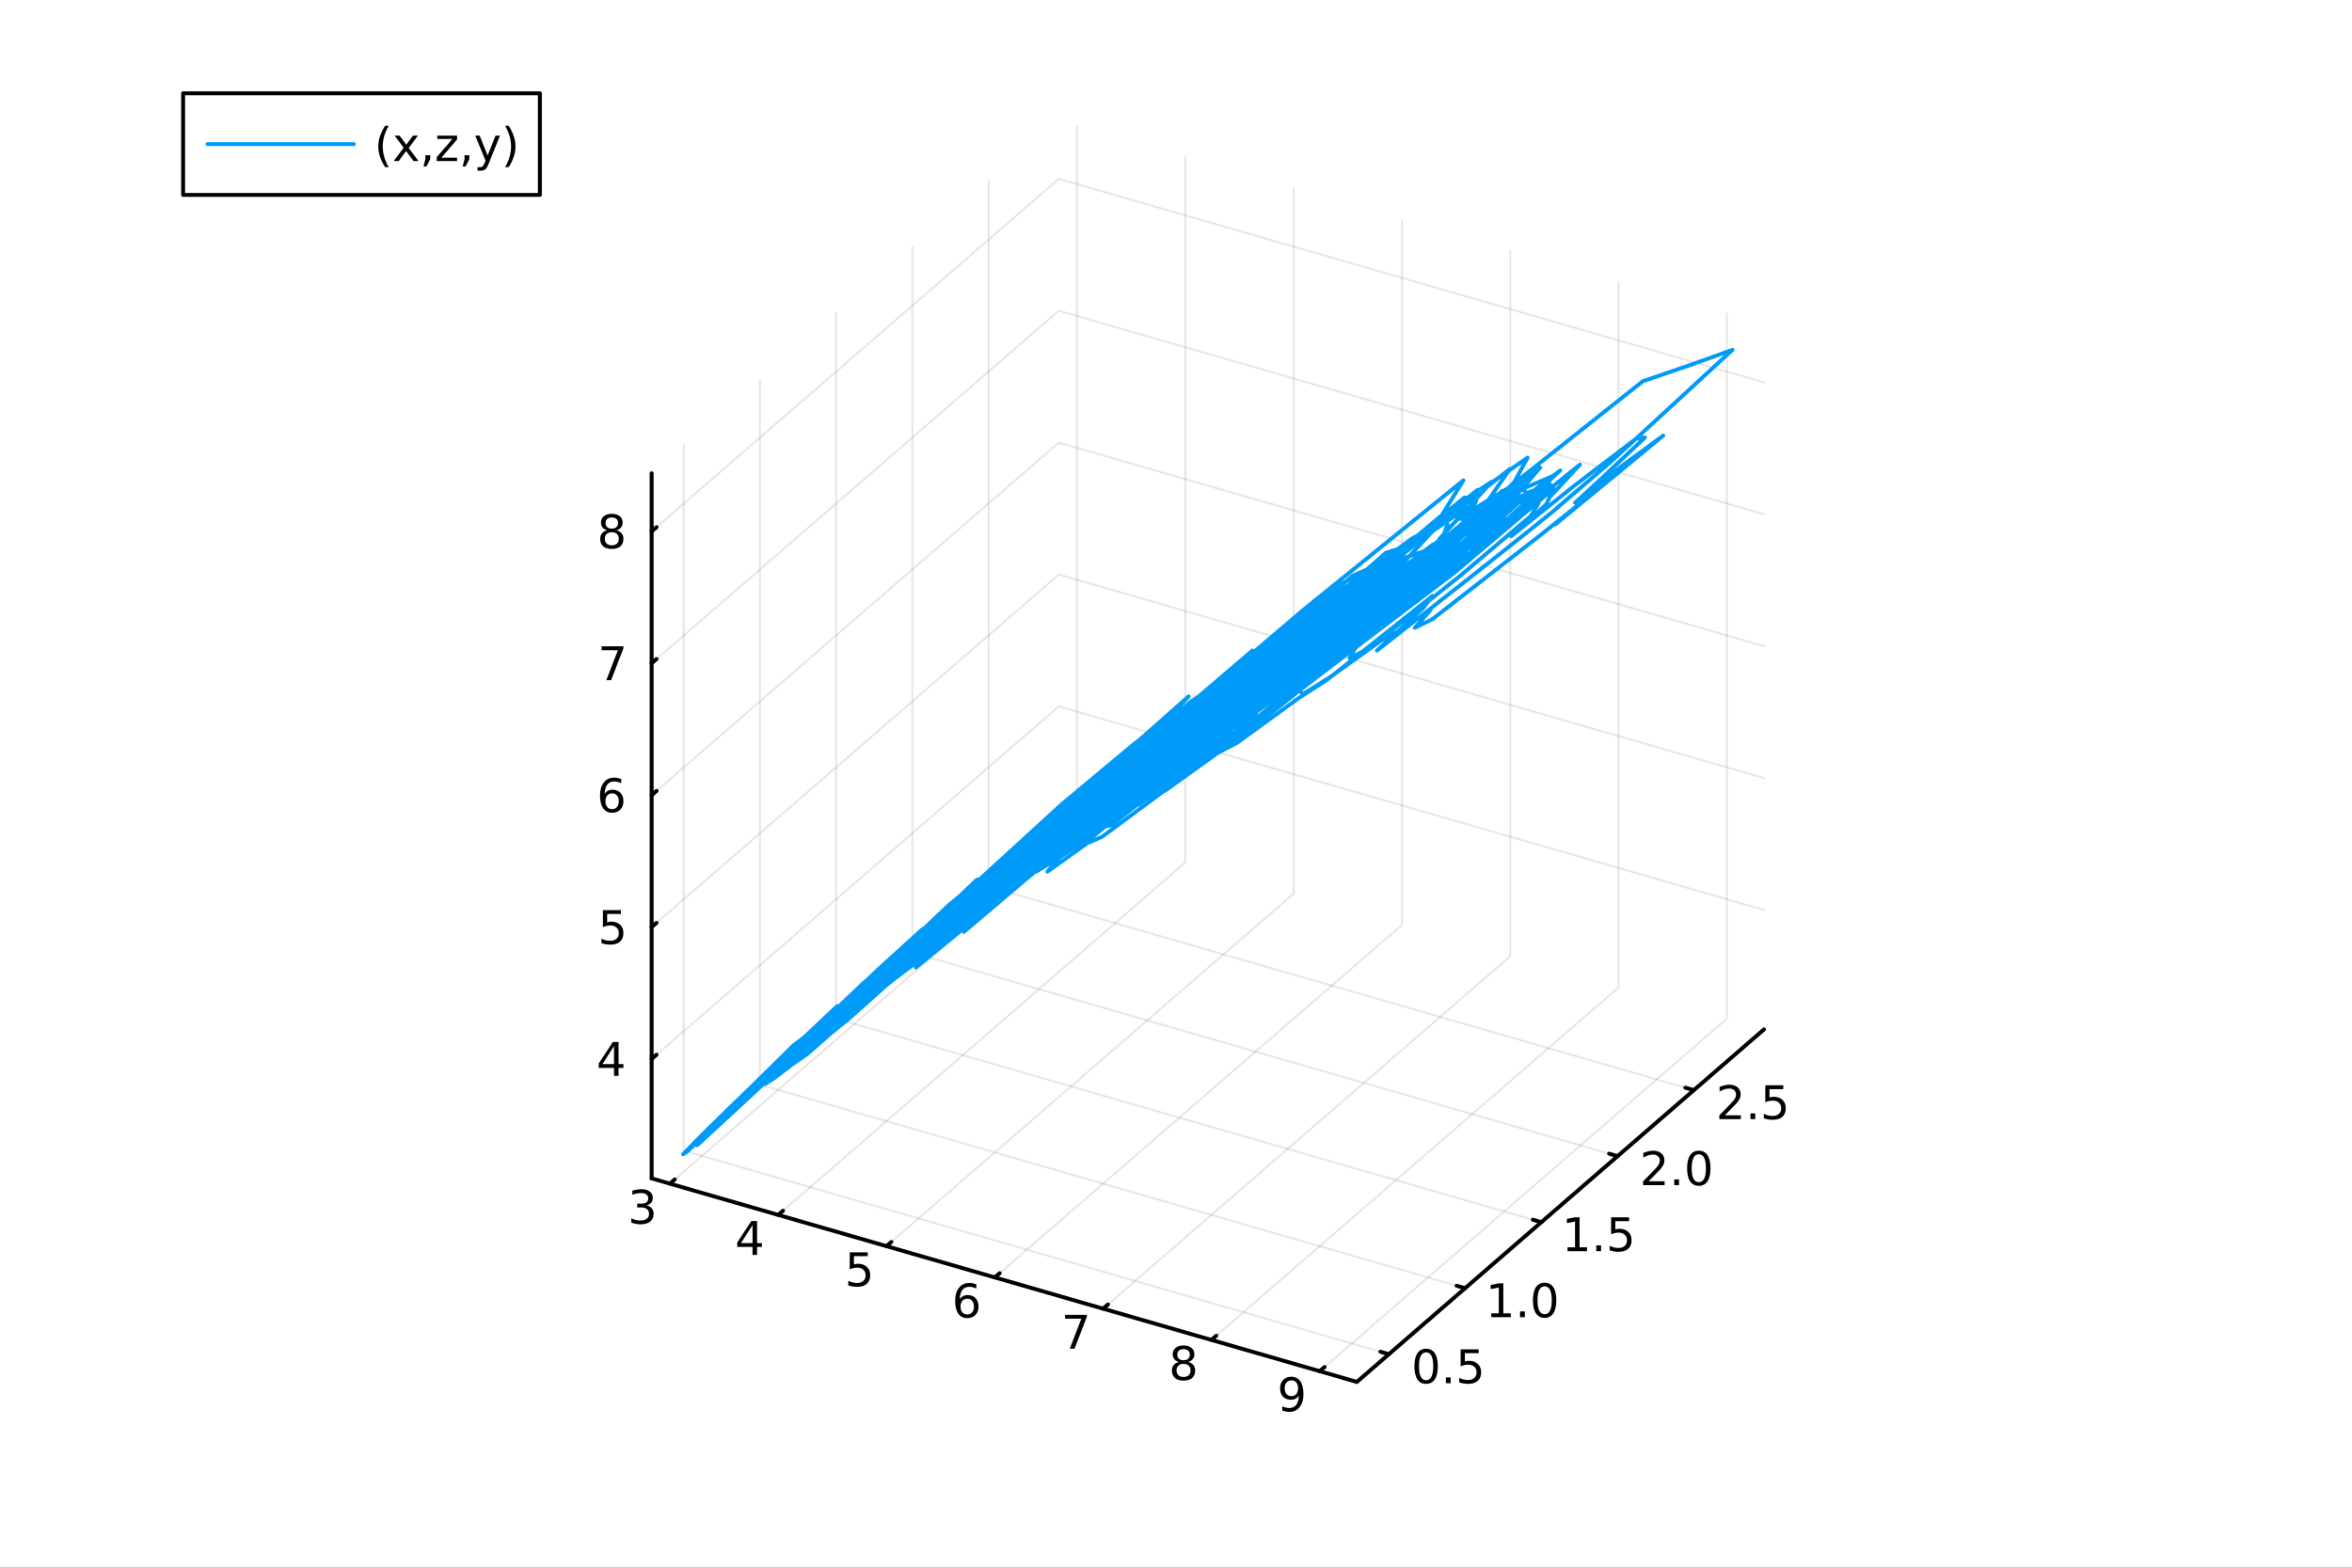 <?xml version="1.0" encoding="utf-8"?>
<svg xmlns="http://www.w3.org/2000/svg" xmlns:xlink="http://www.w3.org/1999/xlink" width="600" height="400" viewBox="0 0 2400 1600">
<rect x="0" y="0" width="2400" height="1600" fill="#333333" stroke="none"/>
<defs>
  <clipPath id="clip320">
    <rect x="0" y="0" width="2400" height="1600"/>
  </clipPath>
</defs>
<path clip-path="url(#clip320)" d="M0 1600 L2400 1600 L2400 0 L0 0  Z" fill="#ffffff" fill-rule="evenodd" fill-opacity="1"/>
<defs>
  <clipPath id="clip321">
    <rect x="480" y="0" width="1681" height="1600"/>
  </clipPath>
</defs>
<defs>
  <clipPath id="clip322">
    <rect x="112" y="47" width="2242" height="1440"/>
  </clipPath>
</defs>
<path clip-path="url(#clip322)" d="M-1036.59 1969.11 L-1036.59 1430.14 L-908.97 1160.65 L-687.934 1316.24 L-687.934 1855.21 L-815.549 2124.7 L-1036.59 1969.11  Z" fill="#ffffff" fill-rule="evenodd" fill-opacity="1"/>
<polyline clip-path="url(#clip322)" style="stroke:#000000; stroke-linecap:round; stroke-linejoin:round; stroke-width:2; stroke-opacity:0.1; fill:none" points="683.531,1208.05 1098.99,848.249 1098.99,128.647 "/>
<polyline clip-path="url(#clip322)" style="stroke:#000000; stroke-linecap:round; stroke-linejoin:round; stroke-width:2; stroke-opacity:0.1; fill:none" points="794.049,1239.95 1209.51,880.153 1209.51,160.551 "/>
<polyline clip-path="url(#clip322)" style="stroke:#000000; stroke-linecap:round; stroke-linejoin:round; stroke-width:2; stroke-opacity:0.1; fill:none" points="904.567,1271.86 1320.03,912.057 1320.03,192.455 "/>
<polyline clip-path="url(#clip322)" style="stroke:#000000; stroke-linecap:round; stroke-linejoin:round; stroke-width:2; stroke-opacity:0.1; fill:none" points="1015.09,1303.76 1430.55,943.961 1430.55,224.359 "/>
<polyline clip-path="url(#clip322)" style="stroke:#000000; stroke-linecap:round; stroke-linejoin:round; stroke-width:2; stroke-opacity:0.1; fill:none" points="1125.6,1335.67 1541.07,975.865 1541.07,256.263 "/>
<polyline clip-path="url(#clip322)" style="stroke:#000000; stroke-linecap:round; stroke-linejoin:round; stroke-width:2; stroke-opacity:0.1; fill:none" points="1236.12,1367.57 1651.58,1007.77 1651.58,288.167 "/>
<polyline clip-path="url(#clip322)" style="stroke:#000000; stroke-linecap:round; stroke-linejoin:round; stroke-width:2; stroke-opacity:0.1; fill:none" points="1346.64,1399.47 1762.1,1039.67 1762.1,320.07 "/>
<polyline clip-path="url(#clip322)" style="stroke:#000000; stroke-linecap:round; stroke-linejoin:round; stroke-width:2; stroke-opacity:0.1; fill:none" points="1417.23,1382.1 697.629,1174.37 697.629,454.766 "/>
<polyline clip-path="url(#clip322)" style="stroke:#000000; stroke-linecap:round; stroke-linejoin:round; stroke-width:2; stroke-opacity:0.1; fill:none" points="1495.02,1314.73 775.423,1107 775.423,387.394 "/>
<polyline clip-path="url(#clip322)" style="stroke:#000000; stroke-linecap:round; stroke-linejoin:round; stroke-width:2; stroke-opacity:0.1; fill:none" points="1572.82,1247.36 853.217,1039.62 853.217,320.022 "/>
<polyline clip-path="url(#clip322)" style="stroke:#000000; stroke-linecap:round; stroke-linejoin:round; stroke-width:2; stroke-opacity:0.1; fill:none" points="1650.61,1179.98 931.011,972.253 931.011,252.651 "/>
<polyline clip-path="url(#clip322)" style="stroke:#000000; stroke-linecap:round; stroke-linejoin:round; stroke-width:2; stroke-opacity:0.1; fill:none" points="1728.41,1112.61 1008.8,904.881 1008.8,185.279 "/>
<polyline clip-path="url(#clip322)" style="stroke:#000000; stroke-linecap:round; stroke-linejoin:round; stroke-width:2; stroke-opacity:0.1; fill:none" points="664.934,1080.79 1080.4,720.985 1800,928.716 "/>
<polyline clip-path="url(#clip322)" style="stroke:#000000; stroke-linecap:round; stroke-linejoin:round; stroke-width:2; stroke-opacity:0.1; fill:none" points="664.934,946.172 1080.4,586.371 1800,794.102 "/>
<polyline clip-path="url(#clip322)" style="stroke:#000000; stroke-linecap:round; stroke-linejoin:round; stroke-width:2; stroke-opacity:0.1; fill:none" points="664.934,811.557 1080.4,451.756 1800,659.487 "/>
<polyline clip-path="url(#clip322)" style="stroke:#000000; stroke-linecap:round; stroke-linejoin:round; stroke-width:2; stroke-opacity:0.1; fill:none" points="664.934,676.943 1080.4,317.142 1800,524.873 "/>
<polyline clip-path="url(#clip322)" style="stroke:#000000; stroke-linecap:round; stroke-linejoin:round; stroke-width:2; stroke-opacity:0.1; fill:none" points="664.934,542.328 1080.4,182.527 1800,390.259 "/>
<polyline clip-path="url(#clip320)" style="stroke:#000000; stroke-linecap:round; stroke-linejoin:round; stroke-width:4; stroke-opacity:1; fill:none" points="664.934,1202.68 1384.54,1410.41 "/>
<polyline clip-path="url(#clip320)" style="stroke:#000000; stroke-linecap:round; stroke-linejoin:round; stroke-width:4; stroke-opacity:1; fill:none" points="683.531,1208.05 688.517,1203.73 "/>
<polyline clip-path="url(#clip320)" style="stroke:#000000; stroke-linecap:round; stroke-linejoin:round; stroke-width:4; stroke-opacity:1; fill:none" points="794.049,1239.95 799.035,1235.64 "/>
<polyline clip-path="url(#clip320)" style="stroke:#000000; stroke-linecap:round; stroke-linejoin:round; stroke-width:4; stroke-opacity:1; fill:none" points="904.567,1271.86 909.553,1267.54 "/>
<polyline clip-path="url(#clip320)" style="stroke:#000000; stroke-linecap:round; stroke-linejoin:round; stroke-width:4; stroke-opacity:1; fill:none" points="1015.09,1303.76 1020.07,1299.44 "/>
<polyline clip-path="url(#clip320)" style="stroke:#000000; stroke-linecap:round; stroke-linejoin:round; stroke-width:4; stroke-opacity:1; fill:none" points="1125.6,1335.67 1130.59,1331.35 "/>
<polyline clip-path="url(#clip320)" style="stroke:#000000; stroke-linecap:round; stroke-linejoin:round; stroke-width:4; stroke-opacity:1; fill:none" points="1236.12,1367.57 1241.11,1363.25 "/>
<polyline clip-path="url(#clip320)" style="stroke:#000000; stroke-linecap:round; stroke-linejoin:round; stroke-width:4; stroke-opacity:1; fill:none" points="1346.64,1399.47 1351.63,1395.16 "/>
<path clip-path="url(#clip320)" d="M659.824 1230.25 Q663.181 1230.96 665.055 1233.23 Q666.954 1235.5 666.954 1238.83 Q666.954 1243.95 663.435 1246.75 Q659.917 1249.55 653.435 1249.55 Q651.259 1249.55 648.944 1249.11 Q646.653 1248.7 644.199 1247.84 L644.199 1243.33 Q646.144 1244.46 648.458 1245.04 Q650.773 1245.62 653.296 1245.62 Q657.694 1245.62 659.986 1243.88 Q662.301 1242.14 662.301 1238.83 Q662.301 1235.78 660.148 1234.07 Q658.018 1232.33 654.199 1232.33 L650.171 1232.33 L650.171 1228.49 L654.384 1228.49 Q657.833 1228.49 659.662 1227.12 Q661.491 1225.73 661.491 1223.14 Q661.491 1220.48 659.593 1219.07 Q657.718 1217.63 654.199 1217.63 Q652.278 1217.63 650.079 1218.05 Q647.88 1218.46 645.241 1219.34 L645.241 1215.18 Q647.903 1214.44 650.218 1214.07 Q652.556 1213.7 654.616 1213.7 Q659.94 1213.7 663.042 1216.13 Q666.143 1218.53 666.143 1222.65 Q666.143 1225.52 664.5 1227.52 Q662.856 1229.48 659.824 1230.25 Z" fill="#000000" fill-rule="nonzero" fill-opacity="1" /><path clip-path="url(#clip320)" d="M767.888 1250.3 L756.083 1268.75 L767.888 1268.75 L767.888 1250.3 M766.662 1246.22 L772.541 1246.22 L772.541 1268.75 L777.472 1268.75 L777.472 1272.64 L772.541 1272.64 L772.541 1280.78 L767.888 1280.78 L767.888 1272.64 L752.287 1272.64 L752.287 1268.12 L766.662 1246.22 Z" fill="#000000" fill-rule="nonzero" fill-opacity="1" /><path clip-path="url(#clip320)" d="M867.087 1278.13 L885.444 1278.13 L885.444 1282.06 L871.37 1282.06 L871.37 1290.54 Q872.388 1290.19 873.407 1290.03 Q874.425 1289.84 875.444 1289.84 Q881.231 1289.84 884.61 1293.01 Q887.99 1296.18 887.99 1301.6 Q887.99 1307.18 884.518 1310.28 Q881.045 1313.36 874.726 1313.36 Q872.55 1313.36 870.282 1312.99 Q868.036 1312.62 865.629 1311.88 L865.629 1307.18 Q867.712 1308.31 869.934 1308.87 Q872.157 1309.42 874.633 1309.42 Q878.638 1309.42 880.976 1307.32 Q883.314 1305.21 883.314 1301.6 Q883.314 1297.99 880.976 1295.88 Q878.638 1293.78 874.633 1293.78 Q872.758 1293.78 870.883 1294.19 Q869.032 1294.61 867.087 1295.49 L867.087 1278.13 Z" fill="#000000" fill-rule="nonzero" fill-opacity="1" /><path clip-path="url(#clip320)" d="M986.98 1325.45 Q983.832 1325.45 981.98 1327.6 Q980.152 1329.75 980.152 1333.5 Q980.152 1337.23 981.98 1339.41 Q983.832 1341.56 986.98 1341.56 Q990.128 1341.56 991.957 1339.41 Q993.809 1337.23 993.809 1333.5 Q993.809 1329.75 991.957 1327.6 Q990.128 1325.45 986.98 1325.45 M996.263 1310.8 L996.263 1315.06 Q994.503 1314.22 992.698 1313.78 Q990.915 1313.34 989.156 1313.34 Q984.527 1313.34 982.073 1316.47 Q979.642 1319.59 979.295 1325.91 Q980.661 1323.9 982.721 1322.83 Q984.781 1321.75 987.258 1321.75 Q992.466 1321.75 995.476 1324.92 Q998.508 1328.06 998.508 1333.5 Q998.508 1338.83 995.36 1342.05 Q992.212 1345.26 986.98 1345.26 Q980.985 1345.26 977.814 1340.68 Q974.642 1336.07 974.642 1327.35 Q974.642 1319.15 978.531 1314.29 Q982.42 1309.41 988.971 1309.41 Q990.73 1309.41 992.513 1309.75 Q994.318 1310.1 996.263 1310.8 Z" fill="#000000" fill-rule="nonzero" fill-opacity="1" /><path clip-path="url(#clip320)" d="M1086.8 1341.94 L1109.03 1341.94 L1109.03 1343.93 L1096.48 1376.5 L1091.6 1376.5 L1103.4 1345.87 L1086.8 1345.87 L1086.8 1341.94 Z" fill="#000000" fill-rule="nonzero" fill-opacity="1" /><path clip-path="url(#clip320)" d="M1207.69 1391.99 Q1204.36 1391.99 1202.44 1393.77 Q1200.54 1395.55 1200.54 1398.68 Q1200.54 1401.8 1202.44 1403.59 Q1204.36 1405.37 1207.69 1405.37 Q1211.03 1405.37 1212.95 1403.59 Q1214.87 1401.78 1214.87 1398.68 Q1214.87 1395.55 1212.95 1393.77 Q1211.05 1391.99 1207.69 1391.99 M1203.02 1390 Q1200.01 1389.26 1198.32 1387.2 Q1196.65 1385.14 1196.65 1382.17 Q1196.65 1378.03 1199.59 1375.62 Q1202.55 1373.21 1207.69 1373.21 Q1212.85 1373.21 1215.79 1375.62 Q1218.73 1378.03 1218.73 1382.17 Q1218.73 1385.14 1217.04 1387.2 Q1215.38 1389.26 1212.39 1390 Q1215.77 1390.78 1217.65 1393.08 Q1219.54 1395.37 1219.54 1398.68 Q1219.54 1403.7 1216.47 1406.39 Q1213.41 1409.07 1207.69 1409.07 Q1201.97 1409.07 1198.9 1406.39 Q1195.84 1403.7 1195.84 1398.68 Q1195.84 1395.37 1197.74 1393.08 Q1199.64 1390.78 1203.02 1390 M1201.3 1382.61 Q1201.3 1385.3 1202.97 1386.8 Q1204.66 1388.31 1207.69 1388.31 Q1210.7 1388.31 1212.39 1386.8 Q1214.1 1385.3 1214.1 1382.61 Q1214.1 1379.93 1212.39 1378.42 Q1210.7 1376.92 1207.69 1376.92 Q1204.66 1376.92 1202.97 1378.42 Q1201.3 1379.93 1201.3 1382.61 Z" fill="#000000" fill-rule="nonzero" fill-opacity="1" /><path clip-path="url(#clip320)" d="M1308.44 1439.59 L1308.44 1435.33 Q1310.2 1436.16 1312.01 1436.6 Q1313.81 1437.04 1315.55 1437.04 Q1320.18 1437.04 1322.61 1433.94 Q1325.06 1430.81 1325.41 1424.47 Q1324.07 1426.46 1322.01 1427.53 Q1319.95 1428.59 1317.45 1428.59 Q1312.26 1428.59 1309.23 1425.47 Q1306.22 1422.32 1306.22 1416.88 Q1306.22 1411.55 1309.37 1408.34 Q1312.52 1405.12 1317.75 1405.12 Q1323.74 1405.12 1326.89 1409.73 Q1330.06 1414.31 1330.06 1423.06 Q1330.06 1431.23 1326.17 1436.11 Q1322.31 1440.98 1315.76 1440.98 Q1314 1440.98 1312.19 1440.63 Q1310.39 1440.28 1308.44 1439.59 M1317.75 1424.93 Q1320.9 1424.93 1322.72 1422.78 Q1324.58 1420.63 1324.58 1416.88 Q1324.58 1413.15 1322.72 1411 Q1320.9 1408.82 1317.75 1408.82 Q1314.6 1408.82 1312.75 1411 Q1310.92 1413.15 1310.92 1416.88 Q1310.92 1420.63 1312.75 1422.78 Q1314.6 1424.93 1317.75 1424.93 Z" fill="#000000" fill-rule="nonzero" fill-opacity="1" /><polyline clip-path="url(#clip320)" style="stroke:#000000; stroke-linecap:round; stroke-linejoin:round; stroke-width:4; stroke-opacity:1; fill:none" points="1384.54,1410.41 1800,1050.61 "/>
<polyline clip-path="url(#clip320)" style="stroke:#000000; stroke-linecap:round; stroke-linejoin:round; stroke-width:4; stroke-opacity:1; fill:none" points="1417.23,1382.1 1408.6,1379.61 "/>
<polyline clip-path="url(#clip320)" style="stroke:#000000; stroke-linecap:round; stroke-linejoin:round; stroke-width:4; stroke-opacity:1; fill:none" points="1495.02,1314.73 1486.39,1312.23 "/>
<polyline clip-path="url(#clip320)" style="stroke:#000000; stroke-linecap:round; stroke-linejoin:round; stroke-width:4; stroke-opacity:1; fill:none" points="1572.82,1247.36 1564.18,1244.86 "/>
<polyline clip-path="url(#clip320)" style="stroke:#000000; stroke-linecap:round; stroke-linejoin:round; stroke-width:4; stroke-opacity:1; fill:none" points="1650.61,1179.98 1641.98,1177.49 "/>
<polyline clip-path="url(#clip320)" style="stroke:#000000; stroke-linecap:round; stroke-linejoin:round; stroke-width:4; stroke-opacity:1; fill:none" points="1728.41,1112.61 1719.77,1110.12 "/>
<path clip-path="url(#clip320)" d="M1455.2 1380.22 Q1451.59 1380.22 1449.76 1383.79 Q1447.96 1387.33 1447.96 1394.46 Q1447.96 1401.57 1449.76 1405.13 Q1451.59 1408.67 1455.2 1408.67 Q1458.84 1408.67 1460.64 1405.13 Q1462.47 1401.57 1462.47 1394.46 Q1462.47 1387.33 1460.64 1383.79 Q1458.84 1380.22 1455.2 1380.22 M1455.2 1376.52 Q1461.01 1376.52 1464.07 1381.13 Q1467.15 1385.71 1467.15 1394.46 Q1467.15 1403.19 1464.07 1407.79 Q1461.01 1412.38 1455.2 1412.38 Q1449.39 1412.38 1446.32 1407.79 Q1443.26 1403.19 1443.26 1394.46 Q1443.26 1385.71 1446.32 1381.13 Q1449.39 1376.52 1455.2 1376.52 Z" fill="#000000" fill-rule="nonzero" fill-opacity="1" /><path clip-path="url(#clip320)" d="M1475.37 1405.83 L1480.25 1405.83 L1480.25 1411.7 L1475.37 1411.7 L1475.37 1405.83 Z" fill="#000000" fill-rule="nonzero" fill-opacity="1" /><path clip-path="url(#clip320)" d="M1490.48 1377.14 L1508.84 1377.14 L1508.84 1381.08 L1494.76 1381.08 L1494.76 1389.55 Q1495.78 1389.2 1496.8 1389.04 Q1497.82 1388.86 1498.84 1388.86 Q1504.63 1388.86 1508 1392.03 Q1511.38 1395.2 1511.38 1400.62 Q1511.38 1406.2 1507.91 1409.3 Q1504.44 1412.38 1498.12 1412.38 Q1495.94 1412.38 1493.68 1412.01 Q1491.43 1411.64 1489.02 1410.89 L1489.02 1406.2 Q1491.11 1407.33 1493.33 1407.89 Q1495.55 1408.44 1498.03 1408.44 Q1502.03 1408.44 1504.37 1406.33 Q1506.71 1404.23 1506.71 1400.62 Q1506.71 1397.01 1504.37 1394.9 Q1502.03 1392.79 1498.03 1392.79 Q1496.15 1392.79 1494.28 1393.21 Q1492.43 1393.63 1490.48 1394.51 L1490.48 1377.14 Z" fill="#000000" fill-rule="nonzero" fill-opacity="1" /><path clip-path="url(#clip320)" d="M1521.73 1340.4 L1529.36 1340.4 L1529.36 1314.03 L1521.05 1315.7 L1521.05 1311.44 L1529.32 1309.77 L1533.99 1309.77 L1533.99 1340.4 L1541.63 1340.4 L1541.63 1344.33 L1521.73 1344.33 L1521.73 1340.4 Z" fill="#000000" fill-rule="nonzero" fill-opacity="1" /><path clip-path="url(#clip320)" d="M1551.08 1338.45 L1555.96 1338.45 L1555.96 1344.33 L1551.08 1344.33 L1551.08 1338.45 Z" fill="#000000" fill-rule="nonzero" fill-opacity="1" /><path clip-path="url(#clip320)" d="M1576.15 1312.85 Q1572.54 1312.85 1570.71 1316.42 Q1568.9 1319.96 1568.9 1327.09 Q1568.9 1334.19 1570.71 1337.76 Q1572.54 1341.3 1576.15 1341.3 Q1579.78 1341.3 1581.59 1337.76 Q1583.41 1334.19 1583.41 1327.09 Q1583.41 1319.96 1581.59 1316.42 Q1579.78 1312.85 1576.15 1312.85 M1576.15 1309.15 Q1581.96 1309.15 1585.01 1313.75 Q1588.09 1318.34 1588.09 1327.09 Q1588.09 1335.81 1585.01 1340.42 Q1581.96 1345 1576.15 1345 Q1570.34 1345 1567.26 1340.42 Q1564.2 1335.81 1564.2 1327.09 Q1564.2 1318.34 1567.26 1313.75 Q1570.34 1309.15 1576.15 1309.15 Z" fill="#000000" fill-rule="nonzero" fill-opacity="1" /><path clip-path="url(#clip320)" d="M1599.52 1273.03 L1607.16 1273.03 L1607.16 1246.66 L1598.85 1248.33 L1598.85 1244.07 L1607.11 1242.4 L1611.79 1242.4 L1611.79 1273.03 L1619.43 1273.03 L1619.43 1276.96 L1599.52 1276.96 L1599.52 1273.03 Z" fill="#000000" fill-rule="nonzero" fill-opacity="1" /><path clip-path="url(#clip320)" d="M1628.87 1271.08 L1633.76 1271.08 L1633.76 1276.96 L1628.87 1276.96 L1628.87 1271.08 Z" fill="#000000" fill-rule="nonzero" fill-opacity="1" /><path clip-path="url(#clip320)" d="M1643.99 1242.4 L1662.34 1242.4 L1662.34 1246.34 L1648.27 1246.34 L1648.27 1254.81 Q1649.29 1254.46 1650.31 1254.3 Q1651.32 1254.11 1652.34 1254.11 Q1658.13 1254.11 1661.51 1257.29 Q1664.89 1260.46 1664.89 1265.87 Q1664.89 1271.45 1661.42 1274.55 Q1657.94 1277.63 1651.63 1277.63 Q1649.45 1277.63 1647.18 1277.26 Q1644.94 1276.89 1642.53 1276.15 L1642.53 1271.45 Q1644.61 1272.59 1646.83 1273.14 Q1649.06 1273.7 1651.53 1273.7 Q1655.54 1273.7 1657.88 1271.59 Q1660.21 1269.48 1660.21 1265.87 Q1660.21 1262.26 1657.88 1260.16 Q1655.54 1258.05 1651.53 1258.05 Q1649.66 1258.05 1647.78 1258.47 Q1645.93 1258.88 1643.99 1259.76 L1643.99 1242.4 Z" fill="#000000" fill-rule="nonzero" fill-opacity="1" /><path clip-path="url(#clip320)" d="M1682.27 1205.65 L1698.59 1205.65 L1698.59 1209.59 L1676.64 1209.59 L1676.64 1205.65 Q1679.3 1202.9 1683.89 1198.27 Q1688.49 1193.62 1689.67 1192.28 Q1691.92 1189.75 1692.8 1188.02 Q1693.7 1186.26 1693.7 1184.57 Q1693.7 1181.81 1691.76 1180.08 Q1689.84 1178.34 1686.73 1178.34 Q1684.54 1178.34 1682.08 1179.1 Q1679.65 1179.87 1676.87 1181.42 L1676.87 1176.7 Q1679.7 1175.56 1682.15 1174.98 Q1684.6 1174.41 1686.64 1174.41 Q1692.01 1174.41 1695.21 1177.09 Q1698.4 1179.78 1698.4 1184.27 Q1698.4 1186.4 1697.59 1188.32 Q1696.8 1190.22 1694.7 1192.81 Q1694.12 1193.48 1691.02 1196.7 Q1687.91 1199.89 1682.27 1205.65 Z" fill="#000000" fill-rule="nonzero" fill-opacity="1" /><path clip-path="url(#clip320)" d="M1708.4 1203.71 L1713.29 1203.71 L1713.29 1209.59 L1708.4 1209.59 L1708.4 1203.71 Z" fill="#000000" fill-rule="nonzero" fill-opacity="1" /><path clip-path="url(#clip320)" d="M1733.47 1178.11 Q1729.86 1178.11 1728.03 1181.67 Q1726.22 1185.22 1726.22 1192.34 Q1726.22 1199.45 1728.03 1203.02 Q1729.86 1206.56 1733.47 1206.56 Q1737.1 1206.56 1738.91 1203.02 Q1740.74 1199.45 1740.74 1192.34 Q1740.74 1185.22 1738.91 1181.67 Q1737.1 1178.11 1733.47 1178.11 M1733.47 1174.41 Q1739.28 1174.41 1742.34 1179.01 Q1745.41 1183.59 1745.41 1192.34 Q1745.41 1201.07 1742.34 1205.68 Q1739.28 1210.26 1733.47 1210.26 Q1727.66 1210.26 1724.58 1205.68 Q1721.53 1201.07 1721.53 1192.34 Q1721.53 1183.59 1724.58 1179.01 Q1727.66 1174.41 1733.47 1174.41 Z" fill="#000000" fill-rule="nonzero" fill-opacity="1" /><path clip-path="url(#clip320)" d="M1760.06 1138.28 L1776.38 1138.28 L1776.38 1142.22 L1754.44 1142.22 L1754.44 1138.28 Q1757.1 1135.53 1761.68 1130.9 Q1766.29 1126.25 1767.47 1124.9 Q1769.71 1122.38 1770.59 1120.64 Q1771.5 1118.89 1771.5 1117.2 Q1771.5 1114.44 1769.55 1112.7 Q1767.63 1110.97 1764.53 1110.97 Q1762.33 1110.97 1759.88 1111.73 Q1757.45 1112.5 1754.67 1114.05 L1754.67 1109.33 Q1757.49 1108.19 1759.95 1107.61 Q1762.4 1107.03 1764.44 1107.03 Q1769.81 1107.03 1773 1109.72 Q1776.19 1112.4 1776.19 1116.89 Q1776.19 1119.02 1775.38 1120.95 Q1774.6 1122.84 1772.49 1125.44 Q1771.91 1126.11 1768.81 1129.32 Q1765.71 1132.52 1760.06 1138.28 Z" fill="#000000" fill-rule="nonzero" fill-opacity="1" /><path clip-path="url(#clip320)" d="M1786.19 1136.34 L1791.08 1136.34 L1791.08 1142.22 L1786.19 1142.22 L1786.19 1136.34 Z" fill="#000000" fill-rule="nonzero" fill-opacity="1" /><path clip-path="url(#clip320)" d="M1801.31 1107.66 L1819.67 1107.66 L1819.67 1111.59 L1805.59 1111.59 L1805.59 1120.07 Q1806.61 1119.72 1807.63 1119.56 Q1808.65 1119.37 1809.67 1119.37 Q1815.45 1119.37 1818.83 1122.54 Q1822.21 1125.71 1822.21 1131.13 Q1822.21 1136.71 1818.74 1139.81 Q1815.27 1142.89 1808.95 1142.89 Q1806.77 1142.89 1804.5 1142.52 Q1802.26 1142.15 1799.85 1141.41 L1799.85 1136.71 Q1801.94 1137.84 1804.16 1138.4 Q1806.38 1138.95 1808.86 1138.95 Q1812.86 1138.95 1815.2 1136.85 Q1817.54 1134.74 1817.54 1131.13 Q1817.54 1127.52 1815.2 1125.41 Q1812.86 1123.31 1808.86 1123.31 Q1806.98 1123.31 1805.11 1123.72 Q1803.25 1124.14 1801.31 1125.02 L1801.31 1107.66 Z" fill="#000000" fill-rule="nonzero" fill-opacity="1" /><polyline clip-path="url(#clip320)" style="stroke:#000000; stroke-linecap:round; stroke-linejoin:round; stroke-width:4; stroke-opacity:1; fill:none" points="664.934,1202.68 664.934,483.08 "/>
<polyline clip-path="url(#clip320)" style="stroke:#000000; stroke-linecap:round; stroke-linejoin:round; stroke-width:4; stroke-opacity:1; fill:none" points="664.934,1080.79 669.92,1076.47 "/>
<polyline clip-path="url(#clip320)" style="stroke:#000000; stroke-linecap:round; stroke-linejoin:round; stroke-width:4; stroke-opacity:1; fill:none" points="664.934,946.172 669.92,941.854 "/>
<polyline clip-path="url(#clip320)" style="stroke:#000000; stroke-linecap:round; stroke-linejoin:round; stroke-width:4; stroke-opacity:1; fill:none" points="664.934,811.557 669.92,807.24 "/>
<polyline clip-path="url(#clip320)" style="stroke:#000000; stroke-linecap:round; stroke-linejoin:round; stroke-width:4; stroke-opacity:1; fill:none" points="664.934,676.943 669.92,672.625 "/>
<polyline clip-path="url(#clip320)" style="stroke:#000000; stroke-linecap:round; stroke-linejoin:round; stroke-width:4; stroke-opacity:1; fill:none" points="664.934,542.328 669.92,538.011 "/>
<path clip-path="url(#clip320)" d="M626.551 1067.58 L614.746 1086.03 L626.551 1086.03 L626.551 1067.58 M625.324 1063.51 L631.204 1063.51 L631.204 1086.03 L636.134 1086.03 L636.134 1089.92 L631.204 1089.92 L631.204 1098.07 L626.551 1098.07 L626.551 1089.92 L610.949 1089.92 L610.949 1085.4 L625.324 1063.51 Z" fill="#000000" fill-rule="nonzero" fill-opacity="1" /><path clip-path="url(#clip320)" d="M615.232 928.892 L633.588 928.892 L633.588 932.827 L619.514 932.827 L619.514 941.299 Q620.533 940.952 621.551 940.79 Q622.57 940.605 623.588 940.605 Q629.375 940.605 632.755 943.776 Q636.134 946.947 636.134 952.364 Q636.134 957.942 632.662 961.044 Q629.19 964.123 622.871 964.123 Q620.695 964.123 618.426 963.753 Q616.181 963.382 613.773 962.641 L613.773 957.942 Q615.857 959.077 618.079 959.632 Q620.301 960.188 622.778 960.188 Q626.783 960.188 629.121 958.081 Q631.459 955.975 631.459 952.364 Q631.459 948.753 629.121 946.646 Q626.783 944.54 622.778 944.54 Q620.903 944.54 619.028 944.956 Q617.176 945.373 615.232 946.253 L615.232 928.892 Z" fill="#000000" fill-rule="nonzero" fill-opacity="1" /><path clip-path="url(#clip320)" d="M624.607 809.694 Q621.459 809.694 619.607 811.847 Q617.778 813.999 617.778 817.749 Q617.778 821.476 619.607 823.652 Q621.459 825.805 624.607 825.805 Q627.755 825.805 629.584 823.652 Q631.435 821.476 631.435 817.749 Q631.435 813.999 629.584 811.847 Q627.755 809.694 624.607 809.694 M633.889 795.041 L633.889 799.3 Q632.13 798.467 630.324 798.027 Q628.542 797.587 626.783 797.587 Q622.153 797.587 619.699 800.712 Q617.269 803.837 616.922 810.157 Q618.287 808.143 620.347 807.078 Q622.408 805.99 624.884 805.99 Q630.093 805.99 633.102 809.161 Q636.134 812.31 636.134 817.749 Q636.134 823.073 632.986 826.291 Q629.838 829.509 624.607 829.509 Q618.611 829.509 615.44 824.925 Q612.269 820.319 612.269 811.592 Q612.269 803.398 616.158 798.536 Q620.047 793.652 626.597 793.652 Q628.357 793.652 630.139 793.999 Q631.945 794.347 633.889 795.041 Z" fill="#000000" fill-rule="nonzero" fill-opacity="1" /><path clip-path="url(#clip320)" d="M613.912 659.663 L636.134 659.663 L636.134 661.653 L623.588 694.223 L618.704 694.223 L630.509 663.598 L613.912 663.598 L613.912 659.663 Z" fill="#000000" fill-rule="nonzero" fill-opacity="1" /><path clip-path="url(#clip320)" d="M624.283 543.196 Q620.949 543.196 619.028 544.979 Q617.13 546.761 617.13 549.886 Q617.13 553.011 619.028 554.794 Q620.949 556.576 624.283 556.576 Q627.616 556.576 629.537 554.794 Q631.459 552.988 631.459 549.886 Q631.459 546.761 629.537 544.979 Q627.639 543.196 624.283 543.196 M619.607 541.206 Q616.597 540.465 614.908 538.405 Q613.241 536.345 613.241 533.382 Q613.241 529.238 616.181 526.831 Q619.144 524.423 624.283 524.423 Q629.445 524.423 632.384 526.831 Q635.324 529.238 635.324 533.382 Q635.324 536.345 633.634 538.405 Q631.968 540.465 628.982 541.206 Q632.361 541.993 634.236 544.284 Q636.134 546.576 636.134 549.886 Q636.134 554.909 633.056 557.594 Q630 560.28 624.283 560.28 Q618.565 560.28 615.486 557.594 Q612.431 554.909 612.431 549.886 Q612.431 546.576 614.329 544.284 Q616.227 541.993 619.607 541.206 M617.894 533.821 Q617.894 536.507 619.56 538.011 Q621.25 539.516 624.283 539.516 Q627.292 539.516 628.982 538.011 Q630.695 536.507 630.695 533.821 Q630.695 531.136 628.982 529.632 Q627.292 528.127 624.283 528.127 Q621.25 528.127 619.56 529.632 Q617.894 531.136 617.894 533.821 Z" fill="#000000" fill-rule="nonzero" fill-opacity="1" /><polyline clip-path="url(#clip322)" style="stroke:#009af9; stroke-linecap:round; stroke-linejoin:round; stroke-width:4; stroke-opacity:1; fill:none" points="1015.06,919.662 1008.51,925.475 1007.56,926.221 1006.38,927.161 1016.42,917.803 1021.19,913.26 1028.43,906.444 1030.34,904.491 1017.67,915.874 1017.5,915.769 1023.26,910.192 1033.49,900.494 1034.5,899.238 1030.65,902.422 1002.37,927.99 1002.14,927.667 1001.69,927.514 1011.43,917.927 1013.93,914.982 1014.77,913.529 993.53,932.409 1002.87,922.876 1024.84,901.656 1033.42,892.857 1032.88,892.655 1013.3,910.067 1009.74,912.36 1036.6,886.33 1046.7,876.398 1035.7,886.116 1021.24,898.979 1010.8,907.87 998.743,917.984 988.227,926.522 991.156,922.525 1029.64,885.169 1032.63,882.722 1106.07,815.07 1148.14,779.327 1191.29,744.368 1207.52,734.768 1129.47,809.339 1088.87,846.904 1028.62,898.628 1075.73,853.463 1057.94,869.1 1088.62,839.911 1109.4,822.206 1114.05,818.757 1082.67,847.871 992.034,930.689 953.353,962.035 864.511,1041.15 835.727,1064.17 827.92,1067.3 868.119,1025.95 882.274,1010.82 839.829,1051.11 830.295,1058.7 840.074,1047.74 813.499,1072.96 817.765,1067.36 803.085,1081.31 750.101,1131.89 718.454,1160.96 718.309,1159.32 707.059,1169.57 718.017,1157.72 707.173,1168.08 717.718,1157.03 726.185,1148.63 713.298,1161.46 729.059,1145.97 742.111,1132.98 747.446,1127.85 788.378,1088.45 802.688,1075.6 854.424,1026.79 836.72,1045.51 880.654,1003.71 903.761,984.138 881.992,1007.62 871.512,1017.66 903.486,987.789 883.43,1008.93 883.523,1009 903.533,990.034 873.991,1018.07 931.253,963.27 877.922,1015.57 919.384,976.61 947.932,950.547 903.171,994.071 876.96,1017.59 861.925,1030.73 834.911,1055.49 837.911,1050.43 885.447,1004.17 889.491,1003.23 919.092,975.663 853.591,1038.54 891.271,1000.74 928.357,965.94 890.402,1003.78 840.374,1050.2 860.712,1029.34 841.483,1047.77 819.255,1067.48 824.55,1060.29 860.74,1025.44 897.663,990.748 969.76,924.888 931.143,964.652 963.401,935.909 1015.93,888.168 992.789,913.204 1076.37,836.768 1127.22,795.855 1110.25,815.669 1152.14,780.235 1152.82,783.751 1239.77,710.007 1216.98,737.091 1292.01,673.2 1347.07,633.62 1382.51,610.725 1273.1,712.815 1319.76,670.484 1202.48,772.743 1163.54,802.542 1179.53,783.024 1050.3,893.565 993.413,939.313 934.522,987.437 944.113,973.333 944.935,968.604 945.8,964.79 912.085,992.425 962.04,943.064 943.394,959.658 952.425,950.482 1002.77,903.006 997.501,909.498 1013.87,895.57 992.129,916.905 1030.64,881.968 1013.61,900.473 1032.19,882.264 1058.6,860.925 1117.54,808.198 1115.51,815.238 1164.72,773.515 1121.6,816.656 1004.41,919.994 952.07,964.866 946.495,966.1 959.487,950.749 972.855,935.692 957.164,949.987 980.132,927.497 981.965,925.352 1015.16,894.211 1031.39,881.913 1033.58,882.754 1214.03,716.861 1261.49,685.307 1288.07,670.767 1231.19,729.682 1205.11,754.639 1186.88,771.106 1077.79,865.701 1079.08,859.772 1102.98,834.77 1096.7,839.034 1113.79,822.378 1003.22,920.139 1005.77,914.24 1068.02,854.873 1058.43,864.22 1078.48,845.478 1126.84,800.835 1141.01,793.734 1193.9,747.453 1148.88,792.824 1192.65,754.472 1101.23,840.104 1239.71,714.618 1128.41,817.374 1177.98,771.59 1217.57,736.336 1230.71,727.151 1316.05,652.972 1339.06,637.86 1273.09,701.425 1157.22,803.94 1196.31,766.606 1236.24,730.083 1247.29,721.263 1176.86,784.453 1229.02,735.53 1313.07,663.396 1277.5,698.466 1185.24,780.587 1188.99,774.435 1142.18,813.916 1052.64,889.852 1064.26,874.733 1201.93,746.81 1211.3,739.6 1218.13,736.747 1192.35,761.442 1185.71,767.57 1151.48,798.222 1094.37,846.123 1031.98,899.761 1075.43,856.479 1063.8,865.201 1096.49,834.455 1080.56,849.034 1118.33,814.22 1146.57,790.187 1092.08,841.561 1087.99,844 1051.38,875.063 1112.25,819.111 1211.3,731.724 1174.32,770.152 1278.06,681.185 1353.35,619.803 1245.86,723.048 1177.3,783.321 1199,762.632 1185.48,773.237 1169.96,785.22 1132.91,815.824 1065.02,874.1 1067.99,866.701 1084.63,848.064 1025.59,900.516 988.895,928.858 1025.87,892.043 1046,872.721 1093.56,830.444 1144.46,787.933 1069.06,859.568 1068.05,859.31 1119.49,813.442 1122.26,811.764 1082.34,848.272 1087.73,844.949 999.984,922.474 988.389,929.711 966.279,946.813 986.226,925.384 1027.38,886.882 1077.67,841.255 1141.49,786.173 1060.79,863.637 1079.05,846.237 1026.71,894.171 1101.42,825.272 1112.65,817.953 1117.76,815.228 1085.14,845.255 1087.1,843.876 1111.65,821.106 1118.36,814.878 1002.91,919.887 1057.73,865.299 1105.15,821.454 1086.71,840.78 1153.36,783.193 1187.43,756.804 1247.58,709.077 1298.04,671.231 1121.59,830.38 1102.43,844.59 1103.68,839.598 1169.28,777.965 1167.6,780.308 1159.77,788.041 1080.48,857.754 1074.02,860.746 1037.99,891.087 1132.26,801.501 1137.39,799.937 1164.3,776.314 1160.93,783.342 1233.04,720.336 1231.64,726.268 1181.33,773.988 1285.78,681.725 1190.62,771.73 1293.82,677.898 1213.79,754.157 1194.98,769.051 1279.16,694.496 1232.04,737.486 1241.39,728.919 1243.97,726.73 1264.51,709.07 1340.12,645.125 1382.11,615.171 1360.42,641.33 1367.75,639.106 1271.87,722.208 1215.45,764.599 1162.67,801.973 1158.77,798.838 1206.75,751.192 1158.84,795.271 1246.68,714.943 1139.87,812.9 1182.85,769.646 1253.86,707.919 1210.89,749.228 1196.96,761.972 1226.82,734.636 1142.54,808.41 1179.32,773.826 1170.61,781.587 1203.45,751.992 1171.3,782.669 1257.78,706.338 1239.21,726.883 1187.84,773.416 1131.69,821.552 1095.63,849.772 1141.6,805.193 1139,806.22 1203.12,748.308 1208.17,745.387 1217.42,738.692 1237.89,722.231 1246.59,717.008 1319.18,656.996 1249.57,722.727 1229.78,740.346 1280.21,694.049 1337.65,646.076 1217.36,754.958 1217.07,753.437 1130.31,824.914 1125.52,825.759 1091.74,853.344 1066.98,870.642 1064.78,870.359 1095.22,840.173 1079.81,853.675 1047.05,882.062 1019.62,904.78 1026.76,895.76 1013.34,905.838 986.489,929.163 990.211,923.027 1009.77,904.021 1043.11,872.836 1053.09,863.717 1098.22,825.68 1050.37,871.963 1159.35,771.239 1111.11,820.978 1119.9,813.627 1139.9,798.032 1203.9,742.243 1111.18,828.666 1001.81,925.082 978.231,939.695 913.115,997.165 823.635,1075.85 808.968,1085.93 789.268,1100.86 780.373,1106.43 790.219,1094.8 827.876,1056.61 803.628,1080.1 770.148,1112.1 767.543,1113.1 768.069,1111.82 774.876,1104.48 848.774,1032.29 779.509,1101 748.981,1130.82 745.964,1132.8 712.779,1164.54 738.179,1138.48 791.483,1085.82 799.145,1079.68 775.543,1103.47 748.155,1130.06 738.77,1138.8 783.494,1094.47 767.471,1110.88 782.81,1095.46 825.895,1053.77 838.025,1043.62 849.651,1034.04 876.39,1009.73 881.254,1007.37 865.958,1022.67 914.711,975.892 895.975,995.706 916.437,977.484 980.832,917.579 1023.41,880.664 1036.91,871.399 965.154,941.049 936.518,966.987 1010.7,897.384 942.61,962.648 912.355,988.44 881.619,1015.89 866.241,1027.9 922.323,973.382 920.736,975.695 967.601,932.347 946.648,954.069 1050.83,857.721 1056.68,856.064 1110.86,811.048 1042.29,877.087 1111.51,812.901 1137.87,793.121 1143.97,791.258 1113.97,820.467 1143.24,792.765 1096.5,837.638 1142.78,795.073 1174.92,769.525 1306.23,657.508 1320.69,655.422 1328.88,655.322 1337.07,653.776 1326.25,667.131 1208.9,767.687 1190.95,779.338 1105.53,848.346 1099.07,849.544 1093.19,850.63 1136.81,807.42 1135.67,807.838 1112.76,827.364 1133.01,808.286 1185.09,762.033 1102.89,837.64 1163.2,781.805 1179.22,769.875 1289.73,675.03 1211.45,749.476 1162.45,792.733 1241.95,719.997 1219.64,743.761 1191.51,768.31 1153.61,801.174 1168.06,785.807 1181.46,772.212 1150.09,800.061 1205.71,748.542 1219.99,737.973 1220.08,740.876 1040.44,899.665 961.399,964.594 1008.71,914.834 1010.7,909.241 1100.18,826.44 1046.8,876.301 1079.82,844.909 1087.27,839.278 1083.04,843.807 1070.7,855.676 1030.54,891.693 1106.44,820.776 1212.41,727.814 1129.99,807.754 1076.34,857.2 1019.28,905.517 948.852,967.5 1010.73,906.857 1026.28,890.746 1053.5,865.028 1100.77,823.127 1084.9,840.243 1101.58,826.273 1096.43,832.647 1118.82,811.757 1182.21,758.503 1191.19,753.7 1149.78,794.343 1183.41,766.628 1155.81,792.216 1113.98,828.779 1139.27,804.108 1265.06,691.319 1373.28,598.917 1404.45,580.198 1482.93,519.691 1558.76,467.085 1545.2,492.022 1491.09,548.295 1364.04,660.511 1443.7,591.724 1450.19,587.073 1387.8,640.703 1342.33,677.469 1299.99,710.084 1239.94,756.929 1214.99,772.541 1114.1,854.624 1093.96,864.863 1081.07,870.306 1054.3,888.746 1005.36,926.915 1004.05,923.227 947.066,970.778 951.546,962.698 960.178,951.184 950.361,958.113 1017.43,893.195 996.387,914.962 937.818,968.743 954.438,950.347 1014.19,894.174 1040.67,871.377 1119.4,802.42 1124.32,803.167 1119.86,811.223 1075.32,853.781 1178.95,760.1 1180.33,763.102 1102.26,836.104 1189.09,756.764 1186.77,761.875 1257.85,703.323 1323.68,647.774 1342.28,637.252 1336.7,647.565 1303.36,681.3 1232.89,743.502 1299.72,683.218 1353.31,637.444 1421.07,583.963 1399.63,607.236 1408.08,603.887 1337.55,668.155 1237.33,753.456 1312.3,685.279 1271.89,719.027 1217.55,762.899 1209.43,766.611 1222.97,750.833 1283.88,694.45 1313.85,670.175 1291.07,692.705 1254.32,726.825 1198.91,772.207 1152.54,810.917 1199.59,765.754 1221.88,743.974 1193.79,768.885 1226.99,738.641 1121.55,831.027 1059.15,883.973 1056.78,881.582 958.547,966.709 976.752,944.484 983.576,934.37 1003.64,912.663 961.49,950.392 965.075,944.654 1036.89,876.474 1035.04,879.669 1158.38,767.809 1162.57,770.387 1301.62,652.044 1305.98,658.393 1359.43,620.109 1342.42,645.809 1348.8,644.666 1366.87,631.78 1455.87,560.514 1447.96,579.739 1324.19,686.93 1264.59,735.052 1179.82,802.482 1152.44,819.817 1145.9,819.571 1076.84,875.11 1057.06,886.629 1050.15,887.038 1040.52,890.879 1056.21,872.138 1039.28,885.342 991.737,927.059 1003.28,911.169 986.976,924.944 918.875,986.872 966.547,938.293 1031.71,877.699 1005.68,905.024 1123.25,798.576 1039.86,879.812 1026.59,892.898 1017.71,898.846 1039,879.978 1022.4,894.796 1015.52,899.183 989.092,922.771 1029.67,885.146 1096.8,825.921 1060.32,863.284 996.502,920.314 931.976,977.972 895.774,1007.14 913.629,987.401 959.305,942.729 1037.23,870.542 1085.88,828.019 1098.45,820.036 1170.8,758.352 1150.1,784.17 1098.81,833.169 1106.53,827.368 1089.09,842.314 1046.67,880.813 982.498,936.776 971.439,944.125 953.293,958.173 954.998,953.594 963.224,943.847 960.379,945.281 1028.77,880.794 1111.69,806.743 1137,788.969 1229.6,710.715 1211.81,735.248 1235.08,719.959 1174.31,779.787 1211.12,746.77 1157.2,795.843 1129.95,818.026 1165.88,783.537 1115.33,828.269 1176.44,771.461 1138.41,806.667 1150.8,794.96 1129.04,814.043 1085.62,850.189 1142.66,796.651 1064.39,868.583 937.475,980.289 915.763,996.661 944.971,965.801 1008.12,904.793 1060.88,855.895 1126.46,797.133 1073.89,849.145 1061.56,861.227 1083.34,840.897 1030.99,889.694 1080,842.327 1116.18,811.812 1116.85,813.327 1094.42,834.661 1097.07,832.993 1133.36,801.808 1053.94,874.138 1003.05,919.144 949.148,963.002 923.208,983.811 897.839,1004.24 923.921,977.11 950.513,950.821 922.588,977.229 956.533,944.495 1015.08,890.422 1034.96,875.395 1064.15,851.16 1110.88,812.343 1104.5,824.505 1076.84,851.281 996.853,922.667 1013.62,904.841 959.392,953.386 963.451,946.308 1029.67,882.587 954.755,952.224 883.761,1016.69 882.314,1013.87 938.631,959.657 1046.96,859.585 1168.3,751.008 1131.14,794.134 1199.36,735.916 1201.6,742.05 1220.91,730.767 1263.67,698.395 1213.03,748.429 1146.61,807.088 1122.38,824.745 1044.85,889.348 1014.74,912.729 999.338,922.315 1057.78,865.165 952.544,961.364 875.566,1027.58 869.891,1029.29 798.229,1093.59 807.094,1082.46 863.5,1025.68 876.702,1013.46 849.137,1040.04 801.251,1085.49 748.707,1134.37 711.386,1168.81 760.506,1118.61 789.416,1090.04 759.386,1119.49 750.693,1127.74 701.906,1174.73 697.059,1178.01 715.202,1159.45 734.274,1140.84 734.736,1140.69 809.675,1066.94 818.098,1060.61 828.895,1051.33 810.388,1070.96 813.178,1068.65 896.332,989.192 940.967,948.704 948.873,944.119 936.734,958.773 922.796,972.571 915.891,979.734 944.254,953.07 953.087,946.354 978.211,924.368 1048.12,861.072 960.051,946.045 942.617,960.402 926.952,974.195 974.984,927.921 975.033,928.521 963.338,940.607 871.262,1027 861.662,1032.16 817.022,1072.54 779.89,1105.98 773.425,1109.35 791.515,1090.6 857.616,1026.88 912.982,976.805 964.82,929.283 1083.28,820.999 1157.52,759.042 1194.05,732.305 1218.61,717.157 1286.83,662.732 1239.47,714.648 1178.9,773.021 1139.36,808.311 1101.66,839.478 1069.65,865.612 1041.08,885.865 1042.2,882.684 985.309,932.482 993.339,920.562 986.633,925.72 965.184,944.611 1004.91,904.723 974.899,933.57 981.31,926.729 986.769,921.064 1008.77,900.679 1123.18,796.874 1115.85,809.225 1178.59,756.86 1182.08,759.349 1245.95,709.16 1188.38,765.43 1161.3,789.234 1175.81,775.73 1200.06,753.456 1221.59,737.035 1183.61,772.252 1143.23,807.676 1213.39,743.618 1230.77,729.851 1209.55,750.874 1196.11,763.029 1225.27,737.498 1382.72,599.423 1485.62,522.149 1489.6,529.568 1501.2,530.014 1450.63,582.39 1466.85,573.057 1393.77,636.955 1406.58,624.117 1423.59,609.706 1457.52,582.748 1442.5,597.623 1425.08,613.724 1454.76,589.035 1432.21,608.878 1428.99,610.997 1387.13,644.228 1356.51,667.044 1412.38,615.644 1469.39,569.184 1462.87,579.313 1364.72,662.657 1346.8,675.938 1377.32,648.224 1298.79,711.804 1265.35,736.755 1215.97,774.592 1285.11,709.686 1239.78,746.205 1293.95,694.383 1337.6,656.949 1327.14,668.439 1292.41,699.354 1229.97,751.911 1215.54,760.756 1187.12,781.693 1185.71,778.422 1155.29,802.649 1177.26,778.631 1166.63,787.182 1122.96,823.703 1139.59,805.28 1256.99,700.141 1269.52,693.13 1341.51,635.709 1437.61,558.308 1408.84,595.499 1396.52,612.131 1471.35,553.961 1424.46,601.925 1379.15,642.763 1339.32,676.359 1303.29,702.143 1276.05,721.908 1287.58,707.575 1196.35,783.268 1160.32,808.789 1130.09,829.232 1155.71,800.95 1175.8,779.229 1262.07,702.162 1373.84,607.045 1507.54,500.056 1495.67,524.721 1498.48,532.438 1437.35,592.902 1404.62,623.247 1455.23,579.727 1362.91,661.076 1367.28,653.588 1364.36,654.373 1368.58,648.537 1326.03,682.634 1385.94,628.747 1424.61,597.813 1435.17,591.055 1395.49,626.674 1294.78,711.031 1292.68,707.924 1255.3,735.578 1210.33,768.489 1300.22,685.942 1286.32,697.737 1338.81,653.19 1419.31,586.691 1471.89,551.376 1676.33,389.097 1727.19,371.676 1767.87,357.023 1643.97,471.074 1584.1,522.451 1558.4,543.143 1507.11,583.86 1405.06,663.995 1452.11,620.637 1461.87,608.154 1354,693.931 1325.24,712.422 1262.59,757.932 1243.07,768.139 1188.93,806.929 1209.46,782.392 1133.75,842.381 1123.87,843.597 1088.58,868.804 1106.15,847.763 1083.15,863.185 1049.87,889.396 1022.42,909.965 1033.8,894.946 959.462,959.982 963.586,951.441 941.577,968.769 897.092,1006.65 906.485,994.335 877.692,1019.78 840.874,1051.9 832.736,1057.5 848.987,1039.76 839.45,1048.43 936.17,955.568 950.343,944.37 938.576,957.336 1057.27,847.84 1146.8,769.623 1180.16,747.614 1278.01,663.935 1280.78,673.491 1296.93,666.339 1264.75,702.207 1325,652.459 1306.88,675.226 1309.38,676.537 1224.87,752.16 1168.4,797.474 1226.78,741.183 1252.97,716.598 1185.32,778.022 1271.47,698.324 1241.55,726.462 1206.8,758.164 1205.77,757.771 1257.18,712.003 1156.2,801.317 1080.86,862.724 1082.78,855.403 1081.54,853.89 1075.45,855.086 977.043,942.608 1031.34,889.475 1072.62,850.483 1102.4,823.043 1130.87,802.553 1072.75,857.255 1139.65,795.962 1079.21,853.38 1081.97,848.981 1113.4,819.194 1128.22,806.664 1094.69,838.296 1166.94,774.099 1165.19,778.396 1187.3,759.851 1129.33,812.442 1160.75,783.655 1193.38,755.261 1192.31,758.019 1170.4,778.614 1146.36,800.446 1077.39,861.403 1026.9,904.626 1013.24,914.328 997.323,926.087 1015.22,906.492 1027.87,892.65 1026.46,892.849 1017.54,899.212 1068.89,851.555 1058.09,863.892 1084.52,839.889 1115.66,812.425 1025.77,896.442 970.87,943.399 937.29,972.028 1011.41,899.453 1048,866.498 1081,838.387 1099.24,825.113 1156.75,778.221 1109.85,823.519 999.621,924.052 936.844,977.03 875.857,1029.87 862.718,1037.99 879.552,1019.18 962.21,938.716 977.045,926.441 988.695,918.294 988.234,920.273 1011.73,899.328 968.504,940.283 1006.78,903.505 1013.16,898.176 1034.22,878.449 999.773,914.651 1072.49,847.169 1164.95,764.805 1199.72,743.267 1271.47,684.945 1225.64,734.143 1227.54,735.694 1296.65,677.31 1181.26,781.557 1125.3,827.561 1085.41,857.612 1067.27,868.081 1021.35,904.576 1006.49,913.533 1009.3,907.383 932.327,976.841 896.863,1003.99 956.411,946.318 933.027,968.384 960.46,940.93 965.669,938.57 930.143,971.704 975.202,928.726 1042.27,867.835 1064.61,850.85 1079.16,841.269 1135.59,792.708 1226.7,716.857 1232.59,718.505 1128.93,815.411 1120.09,820.213 1187.14,759.502 1082.52,854.672 1118.1,820.065 1173.15,769.607 1179.15,769.15 1178.88,770.438 1227.7,731.551 1155.27,798.126 1225.15,734.85 1168,785.881 1078.53,865.32 1029.25,906.793 1076.51,860.306 1039.82,891.228 1038.03,890.081 1036.17,888.797 973.567,943.982 935.863,975.004 927.792,978.654 910.872,992.071 905.519,994.23 922.19,976.704 892.38,1003.9 889.113,1004.99 965.791,932.668 986.019,915.977 994.905,910.489 1028.16,882.007 981.376,927.679 990.006,918.559 939.112,966.207 1069.77,841.253 1170.56,752.509 1220.9,714.746 1211.04,730.72 1308.65,648.212 1380.53,594.14 1276.09,695.643 1241.91,728.187 1252.17,719.668 1221.63,746.908 1238.79,731.75 1307.25,672.779 1230.96,743.115 1239.53,733.853 1240.92,731.958 1325.09,661.159 1359.23,636.907 1253.68,732.419 1262.18,722.332 1175.34,796.654 1173.22,792.783 1121.83,833.258 1157.3,797.199 1160.77,790.421 1205.62,748.552 1240.55,720.141 1240.76,721.565 1370.34,608.502 1395.75,591.774 1406.82,588.517 1427.84,576.85 1333.91,664.587 1185.28,793.393 1215.42,763.383 1166.79,803.171 1086.06,870.214 1140.42,817.065 1130.91,821.829 1081.95,862.319 978.618,950.754 1018.93,909.431 1069.16,860.204 1077.31,851.96 1080.13,848.762 1209.96,729.77 1258.77,689.908 1302.18,656.248 1374.58,598.219 1441.19,549.382 1372.9,618.966 1292.5,693.779 1323.56,666.808 1294.08,693.758 1256.05,726.59 1293.47,692.168 1228.31,748.781 1123.02,837.348 1082.18,868.28 1045.22,895.029 1033.97,900.163 1075.74,856.985 1187.23,754.206 1256.26,694.398 1229.07,724.01 1201.23,752.534 1161.13,789.794 1124.14,822.282 1235.79,719.169 1131.07,816.852 1077.4,861.798 1002.92,924.569 1008.81,914.784 1005.91,914.903 1083.59,840.359 1069.28,855.127 1084.69,841.966 1095.8,831.805 966.472,950.16 997.844,916.636 977.114,933.625 929.923,974.979 1021.03,887.276 1127.45,791.308 1160.63,769.426 1033.89,889.822 1042.54,879.87 1020.71,899.133 1064.34,857.994 1059.12,863.957 1227.11,712.558 1218.08,726.292 1196.03,750.992 1115.78,825.319 1166.72,778.484 1110.56,830.055 1193.35,754.184 1186.16,763.142 1209.58,743.915 1227.02,733.302 1171.34,784.412 1220.97,738.659 1189.42,766.684 1166.81,786.42 1188.3,766.32 1211.04,745.908 1075.34,866.656 1090.46,848.821 1074.25,860.801 1106.98,828.584 1112.44,824.548 1051.93,877.963 1097.76,833.556 1124.02,810.741 1061.31,869.181 1032.83,892.524 1034.13,889.071 969.956,946.369 965.092,947.64 955.354,953.63 904.387,998.275 888.317,1011.75 930.537,969.115 964.6,937.376 1065.82,844.395 1102.86,814.237 1128.91,794.769 1128.5,800.756 1291.37,657.317 1276.39,681.927 1346.3,627.19 1404.63,587.253 1392.86,609.285 1396.53,613.026 1458.24,565.988 1461.7,572.173 1552.97,499.291 1585.32,485.465 1566.71,509.454 1585.33,498.721 1484.03,584.549 1437.29,619.958 1374.8,667.356 1278.57,740.934 1282.7,730.162 1223.67,773.563 1241.35,750.787 1285.22,707.592 1275.4,712.835 1263.88,720.821 1251.39,728.987 1262.73,717.069 1319.32,668.134 1296.69,691.379 1281.65,705.137 1244.79,734.22 1194.44,775.783 1149.27,810.227 1245.78,720.433 1242.37,725.894 1322.47,658.15 1253.96,726.115 1276.17,703.276 1200.03,769.425 1175.46,785.003 1206.5,755.739 1185.88,773.293 1130.07,819.38 1056.93,881.352 1072.71,862.716 1100.24,834.037 1059.06,868.885 1037.69,885.519 996.913,922.378 997.893,918.227 1011.23,903.372 1004.98,909.236 967.181,943.234 979.199,928.872 991.044,917.459 998.068,912.149 1016.99,894.654 1055.1,861.946 1039.73,878.485 1095.37,830.762 1069.72,855.373 1094.63,833.436 1110.7,819.483 1124.48,809.976 1137.55,803.523 1169.17,775.885 1151.19,793.863 1137.39,805.797 1202.17,748.562 1301.34,668.335 1417.67,574.802 1422.99,587.44 1514.14,520.679 1544.19,506.813 1491.56,562.529 1491.08,564.866 1400.72,640.409 1410.56,630.191 1381.34,651.755 1397.11,635.569 1370.44,656.235 1341.47,677.693 1293.27,713.379 1265.2,733.385 1290.39,707.38 1260.65,728.777 1264.44,722.639 1257.5,726.25 1234.23,743.909 1162.64,802.733 1104.28,849.02 1157.13,796.377 1203.07,752.947 1114.98,832.451 1062.06,876.199 1137.6,804.49 1123.91,817.684 1100.93,838.07 1106.72,831.69 1162.58,780.44 1207.61,742.089 1203.69,748.791 1207.74,748.2 1280.51,686.046 1265.83,703.553 1309.21,669.367 1420.95,578.493 1423.55,586.625 1380.93,631.059 1352.37,656.163 1254.67,739.176 1236.44,747.712 1317.94,672.481 1323.82,667.478 1321.77,671.219 1305.95,684.916 1326.65,668.069 1268.76,717.503 1229.49,749.17 1213.35,759.471 1328.58,656.128 1346.9,643.965 1423.59,585.189 1398.65,616.936 1481.52,551.073 1411.45,617.011 1338.43,679.482 1265.7,737.264 1223.85,767.445 1179.97,798.654 1178.23,793.741 1155.67,808.19 1157.26,801.456 1183.99,773.649 1182.63,774.722 1194.42,762.566 1205.13,753.078 1176.19,779.754 1300.53,669.021 1263.4,707.601 1265.79,708.586 1248.73,726.748 1169.48,793.485 1160.11,797.066 1155.19,798.076 1199.72,757.526 1264.63,700.59 1155.25,800.385 1136.56,813.182 996.94,934.4 979.497,942.503 928.13,984.883 923.011,984.294 921.121,982.33 918.035,983.013 871.566,1025.01 908.689,987.161 921.368,975.207 963.714,936.018 964.965,936.81 948.804,952.227 975.068,928.18 1038.09,871.011 1025.74,887.227 1038.14,877.405 1025.31,889.743 1069.83,850.886 1078.16,844.37 1049.52,872.625 1130.34,799.285 1111.6,820.644 1105.2,828.017 1075.54,853.713 1107.62,824.17 1076.63,850.742 1107.37,823.568 1125.71,808.398 1053.04,875.912 1000.28,921.214 1026.46,892.873 966.807,946.48 965.801,942.823 953.522,952.018 989.9,916.161 1043.43,868.58 1073.79,844.425 1024.36,892.59 1013.57,902.04 1090.81,831.631 1084.75,839.056 1068.19,856.257 979.755,936.379 1002.85,913.378 1063.84,853.507 1019.51,895.364 1080.79,838.325 1150.1,778.532 1152.04,782.121 1068.39,862.41 977.524,942.024 936.906,976.856 947.424,963.85 952.547,956.722 923.646,981.711 888.344,1012.82 914.838,985.095 845.72,1048.82 832.604,1058.77 853.846,1036.33 915.634,976.293 960.611,935.512 964.644,934.596 1024.03,880.334 1004.11,903.832 1054.43,858.862 1119.05,802.87 1152.75,778.204 1147.37,787.85 1217.5,728.771 1295.16,665.069 1193.2,764.784 1243.76,720.509 1132.13,819.154 1043.04,896.775 1037.72,896.959 1020.19,909.694 945.517,974.192 929.94,984.918 919.256,991.119 894.597,1010.71 890.884,1010.32 904.798,994.401 920.737,977.886 934.983,963.381 886.774,1009.25 937.047,960.293 891.887,1003.98 896.094,998.393 849.214,1042.36 893.571,998.663 911.181,981.749 953.518,943.469 963.609,935.834 981.818,921.762 1022.57,883.881 1131.51,786.92 1088.89,832.141 1012.34,906.276 1009.07,907.472 990.398,924.134 999.748,914.194 1071.93,847.063 1127.97,797.727 1190.01,744.707 1194.45,746.41 1220.78,727.55 1053.7,880.31 1103.01,831.715 1137.68,799.839 1083.15,850.06 1133.41,801.839 1184.67,757.626 1210.89,741.519 1207.08,749.834 1222.29,739.152 1132.09,820.19 1114.4,829.139 1173.85,771.523 1252.57,707.629 1187.18,768.619 1274.6,692.331 1353.59,630.921 1399.77,600.98 1453.91,565.139 1490.67,547.005 1420.23,613.852 1520.43,529.868 1471.22,579.917 1380.81,655.058 1265.63,746.877 1224.87,774.947 1162.6,820.664 1145.04,828.212 1171.9,797.294 1172.35,791.193 1166.16,792.867 1205.79,754.668 1305.07,666.294 1267.2,705.574 1284.21,692.491 1310.06,672.221 1405.1,594.419 1385.33,620.333 1414.33,603.312 1398.02,619.84 1332.19,677.133 1287.6,711.858 1246.22,742.065 1187.43,786.965 1144.33,817.868 1100.79,848.907 1088.89,853.21 1078.46,857.205 1070.66,861.669 1119.96,812.358 997.898,923.699 1025.72,895.256 1082.88,842.264 1017.37,903.897 988.78,925.319 999.107,914.068 989.839,921.977 1034.61,878.822 1031.07,885.428 1000.53,913.201 973.934,936.615 1061.86,854.162 1168.73,759.849 1329.49,622.821 1493.32,490.228 1470.3,527.261 1477.02,534.836 1471.14,552.185 1436.75,588.776 1432.08,597.342 1355.18,662.809 1388.88,632.63 1302.1,705.688 1289.67,712.394 1277.24,719.738 1295.55,700.579 1321.4,674.661 1432.94,579.375 1439.8,579.258 1487.03,545.031 1462.34,573.736 1328.12,688.974 1324.02,688.24 1239.71,756.652 1190.34,792.384 1202.21,776.099 1185.96,785.095 1143.28,818.299 1133.94,819.28 1064.84,877.855 1080.37,859.119 1047.84,884.944 974.63,946.993 969.262,947.684 900.281,1008.34 935.155,971.488 975.512,932.084 978.723,928.93 963.356,943.007 953.937,950.817 938.292,965.521 857.022,1040.52 885.719,1010.05 875.258,1018.39 919.242,975.289 993.094,907.94 1024.2,881.179 996.923,910.519 1044.25,868.675 1076.58,842.056 1012.8,903.184 1085.07,836.656 986.716,929.027 1013.32,900.269 1056.15,862.925 1033.53,885.607 1066.83,855.519 1052.37,870.244 999.253,917.344 965.41,946.239 959.243,949.164 877.911,1021.5 816.989,1076.12 810.32,1079.54 841.008,1047.09 919.81,970.886 913.911,979.205 855.376,1035.21 883.896,1007.54 901.192,991.063 980.776,916.823 987.409,914.122 977.861,926.486 1029.38,879.019 1014.76,896.198 1031.4,883.137 1087.98,832.689 1120,806.369 1063.31,864.425 1114.95,815.307 1128.28,805.541 1064.48,865.203 1040.58,883.824 972.467,942.172 972.176,937.77 939.78,966.441 1009.62,900.118 1064.02,852.466 1113.06,810.929 1116.48,813.333 1266.69,682.527 1303.26,660.311 1314.26,660.263 1327.53,656.669 1273.32,709.125 1285.47,696.625 1262.05,718.756 1180.86,786.667 1150.41,809.659 1121.89,828.776 1091.13,852.649 1077.41,860.498 1079.16,855.243 1101.85,831.896 1092.08,841.091 1126.72,807.622 1148.36,788.651 1078.72,854.708 1105.91,826.923 1090.15,842.02 1140.11,797.869 1166.96,775.734 1140.08,800.495 1145.88,796.852 1097.33,840.061 1118.61,818.675 1081.5,851.396 1178.41,763.035 1380.07,587.626 1420.12,570.357 1375.68,620.995 1304.58,687.922 1299.1,692.055 1266.29,719.675 1199.1,776.045 1199.66,770.413 1213.1,753.899 1271.52,701.625 1296.03,684.658 1248.83,728.206 1309.1,673.814 1261.84,720.708 1282.96,699.407 1172.65,795.612 1138.21,819.203 1074.87,868.202 1066.94,869.326 1148.69,791.898 1271.23,685.477 1299.29,667.949 1265.06,705.082 1185.33,777.737 1115.44,837.143 1019.99,918.411 1014.38,918.182 1072.38,860.892 1092.35,840.894 1037.23,890.314 1001.12,920.14 985.3,931.525 998.828,917.055 1028.74,888.911 1037.08,880.346 1023.14,894.993 1011.42,904.667 1044.15,873.281 990.572,923.388 1048.5,868.569 1031.16,886.591 977.773,934.132 990.769,920.196 1008.84,903.265 1135.19,787.699 1154.62,778.183 1135.43,799.104 1109.63,824.913 1171.87,767.186 1290.64,666.709 1234.01,725.115 1287.83,679.915 1475.52,522.202 1522.46,491.443 1468.71,550.17 1456.1,569.488 1506.55,531.862 1535.84,515.035 1562.61,501.21 1487.69,569.651 1406.99,638.088 1421.59,623.153 1386.78,650.582 1295.13,723.409 1230.87,772.005 1218.09,776.493 1228.96,760.728 1275.3,715.307 1280.96,707.657 1360.16,637.815 1358.26,642.311 1305.91,690.929 1267.49,722.604 1247.22,737.152 1209.94,764.857 1249.17,725.714 1110.31,846.488 1107.88,841.153 1033.51,901.028 1047.6,883.946 1098.37,834.809 1119.24,816.087 1215.29,730.477 1312.17,650.089 1328.45,643.598 1309.02,669.824 1266.23,711.305 1331.41,656.1 1216.51,758.342 1222.94,750.475 1154.23,808.698 1158.78,799.956 1183.34,775.456 1219.8,741.896 1126.53,825.295 1154.32,796.414 1136.22,811.281 1106.41,836.871 1050.97,884.532 1125.51,813.983 1169.23,773.38 1112.78,825.874 1049.68,881.502 1082.23,849.096 1168.93,769.815 1171.04,770.301 1072.78,861.3 1113.88,821.982 1185.85,756.734 1216.98,734.246 1175.82,774.778 1096.53,846.49 1079.61,858.261 1054.57,878.368 1034.03,892.926 1104.98,825.826 1139.72,795.035 1146.3,791.44 1140.15,798.758 1165.65,775.177 1212.89,736.715 1257.71,700.038 1298.81,670.286 1401.57,587.393 1540.7,478.634 1510.17,522.707 1546.96,501.943 1517.33,536.903 1592.13,480.106 1503.93,561.282 1612.17,474.184 1581.29,507.442 1577.79,514.821 1542.07,547.225 1605.99,496.066 1669.17,447.939 1678.54,446.477 1635.34,487.232 1617.33,503.931 1609.52,510.955 1607.27,513.069 1654.64,475.737 1697.22,444.518 1586.94,535.352 1634.85,495.758 1571.27,546.634 1461.67,631.897 1443.68,640.776 1459.71,622.649 1427.39,643.715 1409.44,653.692 1358.65,690.124 1329.25,708.625 1326.55,704.329 1340.95,686.526 1318.73,700.272 1275.35,731.274 1290.19,713.31 1253.84,740.139 1221.67,763.268 1194.42,781.221 1140.47,823.781 1087.75,863.647 1008.63,928.834 982.04,946.61 1000.81,923.27 916.878,995.657 880.426,1024.64 863.989,1035.39 830.017,1063.82 842.578,1049 782.457,1104.68 846.941,1039.98 777.274,1106.33 801.432,1081.62 852.884,1032.34 857.18,1029.09 967.777,924.113 1003.94,894.179 1067.03,839.928 1212.89,710.75 1163.29,765.651 1148.83,783.711 1217.47,726.322 1289.67,666.37 1301.12,663.803 1230.7,733.737 1242,723.512 1350.85,628.358 1311.77,668.483 1241.33,732.468 1179.77,785.337 1090.35,860.813 1082.93,861.306 1141.98,803.792 1085.97,852.638 1110.36,827.206 1150.06,791.027 1186.09,759.734 1147.31,796.456 1118.95,820.472 1075.01,859.224 1093.74,839.277 1168.06,773.172 1255.37,696.911 1173.52,775.9 1235.83,721.58 1224.61,734.841 1219.74,741.957 1279.68,690.788 1355.21,633.148 1242.62,736.125 1274,706.674 1193.8,775.231 1209.63,757.606 1261.33,711.63 1230.57,740.035 1144.68,813.304 1156.38,799.594 1132.97,817.5 1072.17,868.592 1110.03,829.645 1104.64,833.582 1046.68,884.908 1015.44,908.981 990.659,928.819 938.711,972.758 985.451,926.012 1037.59,877.647 1059.8,857.915 1034.73,882.716 1028.3,889.409 1022.7,894.191 1110.22,813.235 1150.23,781.523 1142.41,793.384 1198.15,745.021 1251.49,701.888 1287.76,675.058 1222.23,737.984 1195.92,762.498 1170.5,784.854 1187.65,768.475 1238.06,724.178 1273.68,695.762 1299.76,677.522 1318.12,670.614 1261.29,721.132 1243.87,734.603 1179.2,788.333 1155.15,804.438 1172.77,784.463 1109.77,837.159 1206.84,746.318 1158.77,790.8 1164.02,783.892 1097.47,844.1 1106.52,832.082 1091.39,844.116 1124.95,812.163 1096.81,839.303 1214.72,730.503 1189.29,759.269 1214.19,740.56 1365.94,613.148 1345.35,640.951 1314.18,674.271 1429.94,578.802 1401.44,612.49 1375.34,637.759 1303.76,698.819 1251.6,740.073 1196.74,782.337 1237.67,741.043 1223.21,750.714 1218.56,752.834 1108.02,845.856 1142.58,809.995 1027.11,910.277 999.554,929.093 937.339,980.956 922.111,990.276 929.425,979.243 934.512,971.837 1039,872.285 981.427,927.739 1073.65,841.09 1089.84,830.93 1139.17,788.752 1096.11,832.748 1053.09,873.736 1108.11,822.002 1035.77,887.765 1027.98,892.464 969.097,943.949 932.823,974.921 1030.94,880.985 1041.75,872.996 1022.11,892.396 1054.3,863.988 1100.77,824.032 1064.92,858.324 1066.87,857.326 1040.42,880.123 968.218,944.746 941.172,965.937 956.841,949.365 894.753,1005.43 891.119,1005.32 816.626,1074.48 841.941,1047.54 809.764,1076.75 853.207,1033.53 840.534,1046.02 828.527,1057.36 833.013,1052.9 785.833,1097.79 780.952,1101.59 767.777,1113.2 819.79,1061.95 814.44,1068.33 856.264,1028.61 833.318,1051.59 846.794,1038.91 865.183,1021.52 869.995,1018.42 896.353,993.976 857.622,1031.58 880.823,1008.41 906.904,985.357 863.675,1027.52 824.007,1064.97 879.432,1010.32 839.236,1049.64 833.928,1053.7 858.718,1029.26 997.101,897.659 967.555,931.321 986.192,915.814 1029.37,877.813 974.182,931.025 970.332,935.138 994.948,912.795 968.639,938.271 1021.39,889.415 1072.17,845.36 1197.32,734.643 1141.53,794.873 1228.53,719.96 1257.99,700.75 1190.81,768.122 1299.57,669.562 1300.21,685.679 1371.43,625.889 1461.23,556.373 1517.48,523.449 1543.19,514.985 1565.28,507.791 1570.01,513.636 1561.68,526.973 1490.52,587.238 1395.92,662.472 1377.21,671.423 1382.48,662.252 1398.13,644.038 1306.38,716.646 1389.39,641.152 1340.77,679.712 1336.96,679.18 1362.37,655.383 1403.79,618.556 1387.5,634.549 1289.35,716.743 1289,712.676 1218.15,768.902 1118.34,849.939 1081.52,875.027 1057.11,889.698 1055.56,885.402 1052.87,882.005 1064.27,868.208 1016.79,909.352 1050.96,874.635 1044.71,878.368 974.143,941.466 964.122,948.474 1010.41,902.315 984.847,926.004 1092.64,827.493 1030.55,888.065 1160.27,769.109 1290.72,656.349 1274.74,680.896 1326.33,643.405 1321.73,655.412 1356.2,632.237 1408.84,595.571 1380.36,627.14 1519.21,511.773 1555.95,494.667 1533.2,525.64 1535.74,530.053 1502.15,561.489 1510.34,555.891 1422,628.946 1354.32,681.734 1310.03,713.121 1223.44,780.759 1172.78,815.62 1195.56,789.33 1264.99,723.465 1241.88,740.146 1202.07,771.44 1204.3,765.165 1200.28,765.222 1270.3,701.83 1325.72,656.852 1315.02,671.856 1368.76,629.127 1263.24,723.499 1273.06,712.025 1300.59,685.914 1202.93,769.305 1225.26,745.98 1151.91,808.685 1170.07,786.323 1068.17,873.744 1000.12,928.199 1046.4,880.27 1087.18,840.521 1088.43,839.193 1041.72,882.52 1103.04,824.018 1008.41,914.361 1008.91,908.454 909.441,996.02 972.026,934.667 964.508,940.377 1004.34,902.464 962.337,944.268 925.772,976.859 1069.47,840.31 1144.78,776.296 1146.55,781.208 1194.53,742.419 1199.09,745.947 1211.09,739.401 1178.15,771.995 1131.1,815.738 1206.81,745.957 1139.5,808.808 1195.56,755.636 1170.91,780.663 1115.86,829.851 1107.75,830.246 1145.12,795.387 1211.25,738.81 1126.67,818.617 1133.26,809.455 1082.58,854.981 1064.59,867.509 1063.64,866.552 1066.75,861.019 1033.36,889.434 1005.33,914.078 1065.28,856.076 1095,830.484 1067.34,858.166 1035.33,886.781 1024.88,894.617 1032.85,886.544 1020.1,897.131 956.966,953.865 983.734,925.268 1108.75,809.854 1163.44,767.065 1240.15,705.158 1159.97,784.195 1082.59,853.526 997.568,927.464 956.368,961.303 1011.09,904.137 1012.45,901.794 1163.61,762.909 1214.87,724.208 1161.66,778.667 1273.02,682.8 1273.64,688.237 1312.24,658.821 1288.78,685.158 1176.18,786.961 1181.39,779.796 1199.47,761.009 1172.48,785.198 1196.86,761.375 1257.42,706.566 1324.35,653.205 1292.32,688.269 1240.67,735.318 1280.15,699.296 1250.71,724.455 1270.77,706.24 1164.54,798.059 1143.71,811.361 1228.69,732.58 1279.71,688.267 1322.54,656.102 1286.07,692.386 1311.83,672.293 1279.8,704.266 1232.99,744.545 1282.09,698.847 1223.16,750.849 1151.18,809.432 1127.91,824.566 1179.55,773.68 1283.46,680.542 1356.37,622.482 1262.89,710.68 1275.76,701.08 1250.93,723.091 1293.14,685.712 1344.17,643.881 1379.42,616.356 1294.54,694.882 1353.9,642.891 1314.47,680.3 1246.21,738.397 1204.56,771.507 1251.27,727.09 1230.1,744.045 1163.65,799.638 1172.53,787.62 1089.98,857.441 1173.37,777.725 1202,752.913 1144.77,804.49 1102.72,840.281 1128.26,814.818 1144.9,798.106 1140.44,802.669 1129.09,812.753 1130.17,810.657 1093.89,842.654 1081.2,852.823 1092.93,840.578 1130.79,805.274 1106.21,829.169 1128.37,809.117 1112.73,824.006 1118.58,818.468 1090.68,843.476 1047.72,880.217 1118.44,812.122 1090.57,838.716 990.873,927.293 958.483,952.794 893.416,1009.23 968.025,936.197 976.911,929.137 996.18,912.027 986.872,921.306 1019.49,890.464 1015.82,896.565 996.165,915.056 1002.64,908.734 1042.88,870.494 923.356,983.885 912.482,990.094 936.368,964.766 940.628,958.625 940.757,959.698 915.773,983.549 958.722,941.87 952.548,947.959 1051.9,856.793 1055.55,858.735 1054.14,862.553 1058.64,861.093 1204.26,730.065 1192.87,748.941 1122.48,815.904 1130.42,808.467 1108.05,828.847 1078.09,856.609 1021.86,903.663 954.702,962.32 1010.7,905.997 998.948,915.418 987.72,924.362 1060.59,855.674 1083.08,837.883 1170.43,760.268 1204.16,738.521 1126.41,813.169 1115.44,822.459 1148.54,792.285 1174.03,771.232 1228.96,724.925 1117.7,826.707 1074.58,862.474 1097.28,839.089 1056.61,873.01 1042.8,883.772 1055.56,869.238 1143.92,787.923 1140.12,794.783 1144.39,792.901 1163.87,777.585 1107.06,831.381 1071.16,862.772 1100.43,833.874 1076.68,854.627 1102.13,830.58 1143.49,794.854 1119.54,817.539 1219.48,727.139 1261.53,695.451 1331.72,640.725 1494.44,507.67 1486.7,530.111 1547.45,492.87 1554.25,500.034 1561.97,505.582 1582.32,495.024 1486.98,578.439 1494.39,572.314 1479.24,584.253 1445.55,610.603 1435.38,616.039 1373.93,664.86 1427.13,615.61 1379.92,652.446 1336.19,685.675 1285.34,722.211 1330.88,678.501 1369.46,643.328 1400.36,617.562 1389.51,629.886 1295.8,708.253 1343.65,664.162 1326.28,677.561 1313.65,687.317 1405.39,606.206 1438.53,582.253 1457.06,570.476 1450.84,580.114 1363.73,657.373 1399.32,624.055 1387.47,634.092 1268.46,732.897 1201.61,784.65 1160.9,811.827 1183.42,785.659 1153.91,806.462 1158.34,796.871 1111.59,836.683 1108.58,834.959 1052.93,880.956 979.387,943.211 1003.84,915.517 1002.46,914.235 975.235,937.114 951.432,955.873 894.297,1006.61 863.067,1032.91 928.482,968.456 1007.73,895.83 965.084,938.955 1055.99,855.226 1154.19,769.697 1128.32,801.194 1153.47,782.288 1105.86,829.045 1035.45,893.13 1128.69,805.529 1034.49,890.459 1012.81,907.895 1019.52,899.298 1111.81,814.122 1187.23,748.989 1232.27,714.31 1300.01,661.794 1271.74,695.527 1277.9,694.601 1275.36,700.405 1083.61,867.832 1050.06,889.581 1110.91,827.407 1024.58,903.957 922.132,990.885 906.405,1000.04 888.741,1012.74 951.467,950.415 945.833,956.227 971.629,931.715 1061.85,850.575 1115.39,805.35 1131.72,796.342 1145.93,789.03 1085.89,845.42 1198.16,741.749 1226.62,724.059 1274.36,686.873 1398.75,584.347 1402.82,593.528 1371.69,632.838 1335.73,667.973 1282.79,712.38 1354.81,648.715 1356.01,649.776 1244.41,746.297 1161.2,814.312 1138.93,829.225 1149.14,813.763 1142.9,815.701 1046.98,897.28 983.535,951.129 1015.56,917.29 1046.64,885.128 1075.27,856.381 1084.14,847.184 1043.89,883.005 1063.65,863.079 1069.91,856.552 1050.39,874.051 1099.51,828.347 1262.85,681.95 1369.94,595.246 1405.86,575.87 1435.06,560.473 1506.25,511.649 1491.79,536.033 1494.31,544.242 1503.83,545.679 1411.18,627.628 1351.4,676.572 1239.77,767.136 1281.29,725.692 1312.23,693.937 1268.95,728.164 1202.5,780.747 1271.39,715.897 1296.19,692.738 1318.39,673.48 1264.07,720.453 1244.6,734.443 1165.12,801.027 1073.95,875.299 1095.59,849.457 1111.38,830.568 1174.62,771.959 1186.82,762.937 1177.44,772.815 1413.99,564.298 1424.82,560.858 1337.37,644.306 1312.9,668.478 1331.06,654.964 1383.69,611.358 1382.41,617.089 1289.38,701.53 1309.52,683.382 1388.11,614.361 1358.18,644.876 1381.85,625.268 1400.71,612.523 1417.44,601.378 1428.8,597.078 1394.41,629.721 1343.96,672.707 1233.9,762.724 1170.54,811.827 1221.7,760.481 1239.02,740.338 1301.41,683.485 1195.1,776.834 1292.28,687.481 1233.46,739.682 1285.12,693.13 1297.44,685.688 1258.05,724.516 1319.06,671.037 1374.61,624.699 1280.35,710.971 1126.78,840.98 1212.78,757.144 1140.02,816.783 1069.58,876.1 1118.43,826.665 1139.99,804.225 1147.96,797.481 1083.3,855.129 1132.11,808.014 1121.34,818.119 1104.17,832.241 1043.56,886.232 1108.25,823.274 1174.54,763.599 1250.75,700.126 1245.26,712.36 1237.72,723.826 1173.72,784.052 1233.66,729.023 1122.59,828.23 1177.53,775.076 1188.8,762.844 1276.66,686.785 1317.23,654.06 1365.79,616.409 1358.87,629.95 1247.63,731.142 1250.44,727.338 1211.33,760.169 1221.06,748.895 1280.16,695.55 1352.44,634.105 1420.41,582.245 1385.9,619.384 1418.21,597.561 1428.33,592.936 1571.6,477.209 1525.98,530.599 1476.89,579.271 1497.43,565.148 1437.22,616.131 1375.48,665.227 1275.19,745.223 1234.27,773.657 1185.45,808.958 1124.65,853.983 1109.35,860.609 1068.81,889.621 1094.62,859.484 1050.09,893.375 1102.5,839.07 1067.29,867.439 1079.45,852.889 1024.55,899.457 1068.92,855.845 1055.06,868.775 1137.89,793.704 1207.76,733.965 1166.68,779.451 1139.13,805.575 1056.53,876.602 1037.88,891.077 1069.78,858.121 1028.99,893.658 975.386,940.709 990.206,922.511 1049.21,866.304 1062.57,856.648 1097.23,825.731 1084.08,842.267 1044.19,879.995 1003.08,915.721 1011.38,905.884 1023.51,892.838 980.48,931.755 945.809,961.091 1007.87,902.33 1026.07,886.343 965.669,943.41 926.297,978.928 892.385,1007.52 938.26,962.534 945.192,955.403 1002.52,902.639 1064.76,847.005 1092.02,827.478 1047.06,873.245 1063.85,858.48 1081.91,843.723 1116.07,813.283 1122.3,811.554 1065.33,865.503 1016.28,906.503 1025.67,894.966 1105.14,821.362 1138.8,792.413 1176.05,764.168 1179.94,764.678 1092.62,845.658 1157.71,784.986 1153.78,790.544 1205,747.682 1200.6,755.629 1149.55,800.993 1116.66,829.54 1112.56,830.917 1130.15,813.634 1145.65,800.114 1118.48,824.641 1109.8,831.338 1173.92,772.453 1146.09,798.863 1108.51,832.338 1056.15,877.954 1091.23,843.385 1049.6,879.785 1051.84,875.554 1109.58,819.986 1118.46,813.426 1081.98,847.327 1115.62,816.841 1093.79,838.123 1048.6,878.029 1119.48,812.271 1220.49,724.09 1232.33,719.867 1221.26,736.095 1235.64,727.188 1239.33,725.553 1278.68,692.804 1232.04,738.168 1297.26,681.338 1294.62,690.689 1258.76,721.531 1206.71,766.382 1255.65,720.546 1286.59,692.521 1431.76,569.865 1452.81,562.649 1381.17,631.688 1448.98,576.911 1529.94,516.251 1507.64,543.303 1460.78,587.759 1457.43,590.786 1355.93,674.338 1383.74,645.961 1386.81,640.388 1352.85,666.761 1351.4,663.425 1341,669.139 1339.29,668.059 1269.61,726.319 1320.66,676.231 1354.54,647.176 1423.42,591.273 1393.26,627.496 1303.86,703.82 1276.9,723.118 1295.27,702.895 1276.37,713.952 1301.15,689.965 1337.03,659.557 1352.26,648.672 1392.42,616.653 1276.13,718.023 1261.92,727.819 1314.25,678.153 1372.9,628.145 1359.53,642.816 1347.49,657.92 1248.28,742.35 1110.23,858.087 1134.42,830.042 1202.16,764.508 1205.85,760.052 1211.12,754.315 1340.67,639.414 1258.28,715.919 1212.63,756.9 1186.31,779.036 1171.53,789.328 1183.18,777.063 1169.77,787.253 1189.01,768.241 1153.02,800.094 1125.99,821.34 1100.82,842.339 1130.44,813.003 1184.63,763.508 1099.76,841.046 1191.78,756.582 1204.24,746.354 1193.34,758.004 1243.13,714.449 1224.87,732.94 1232.09,728.005 1179.13,776.325 1202.57,754.956 1166.56,787.402 1081.79,860.962 1115.17,827.493 1189.28,758.301 1124.27,818.265 1180.82,766.524 1173.25,774.569 1171.57,776.806 1116.53,826.277 1154.35,790.141 1155.21,788.711 1118.94,822.854 1142.51,800.882 1065.29,867.855 1059.99,868.678 1116.82,816.243 1088.32,843.186 1033.92,892.812 1010.11,910.592 999.196,918.838 1032.7,884.615 1041.61,876.558 1021.87,895.57 1087.73,834.583 1131.69,797.387 1054.56,871.45 1009.49,910.919 1102.82,823.044 1208.91,729.276 1117.32,819.765 1201.87,743.505 1179.79,770.808 1114.9,829.886 1045.91,887.91 986.497,937.718 1051.7,872.933 1038.23,884.197 1107.91,819.49 1023.45,899.092 1123.94,804.916 1105.54,824.928 1125.42,808.855 1135.34,800.794 1070.72,860.103 1104.07,828.426 1141.59,793.825 1253.14,697.874 1316.61,648.215 1443.75,547.796 1398.7,601.391 1322.98,673.55 1316.2,679.421 1242.88,741.047 1222.15,755.304 1200.69,770.504 1103.46,851.234 1122.61,827.807 1190.5,763.526 1125.8,821.425 1134.53,810.976 1182.22,766.673 1146.52,798.814 1085.37,853.173 1165.3,776.372 1128.52,812.299 1110.05,827.864 1113.09,824.311 1092.13,840.917 1120.34,815.121 1241.34,709.602 1208.05,745.919 1114.68,830.623 1084.95,852.544 1065.07,865.755 1161.5,776.818 1132.37,805.961 1149.41,790.296 1194.28,753.67 1142.33,802.968 1145.24,799.162 1147.33,796.654 1207.36,743.747 1213.57,739.833 1142.52,805.526 1231.17,724.454 1126.05,820.379 1239.01,717.493 1226.6,730.383 1227.21,730.843 1183.58,771.149 1250.35,711.521 1223.44,737.809 1143.74,808.977 1181.08,772.976 1248.99,711.782 1242.71,721.209 1240.76,726.085 1244.23,724.461 1185.69,776.884 1138.81,815.482 1134.78,815.218 1101.18,842.099 1068.58,866.843 1104.56,830.402 1113.63,822.177 1117.05,820.435 1121.85,815.125 1077.98,855.012 1012.04,911.345 1001.83,916.944 1031.15,886.851 1014.41,901.417 946.882,962.125 996.751,913.037 985.367,924.725 1026.99,885.024 1122.78,799.21 1133.49,798.188 1113.33,820.146 1118.53,817.094 1124.42,812.788 1114.28,823.121 1185.77,756.671 1284.61,677.945 1295.02,677.874 1466.27,537.313 1395.31,613.684 1376.18,632.656 1532.98,501.028 1481.59,558.93 1381.91,646.849 1400.22,628.241 1392.09,633.927 1303.44,705.726 1354.31,658.143 1314.05,691.494 1288.76,711.048 1236.4,752.785 1233.73,749.788 1213.97,764.112 1167.72,799.325 1243.36,727.989 1225.64,744.414 1254.61,718.435 1169.77,793.101 1149.98,807.884 1186.96,772.569 1210.95,749.742 1239.01,724.048 1203.09,757.865 1169.46,788.228 1095.05,849.401 1062.79,874.978 1087.11,849.038 1048.38,881.429 1049.54,877.701 1208.57,730.517 1237.57,710.572 1203.13,746.375 1164.19,784.269 1184.64,766.428 1229.62,727.597 1262.72,702.579 1329.63,645.769 1362.66,624.624 1353.32,638.569 1411.59,592.694 1401.72,609.038 1330.12,674.469 1286.54,710.552 1203.47,778.228 1138.56,828.962 1099.27,857.116 1102.39,847.194 1121.37,825.239 1012.74,918.687 973.562,950.215 956.579,960.668 928.039,983.423 877.963,1026.61 912.659,990.076 886.298,1013.13 867.188,1028.61 833.25,1059.02 830.278,1059.83 874.472,1015.88 893.988,996.409 878.19,1013.15 852.043,1037.61 844.795,1043.66 867.201,1021.63 871.105,1018.41 877.874,1012.14 964.358,930.154 990.066,909.735 1015.54,888.718 1007.5,900.173 969.242,937.035 956.731,947.337 988.337,917.216 997.118,910.711 970.247,936.752 1003.1,905.554 993.122,915.786 "/>
<path clip-path="url(#clip320)" d="M186.863 198.898 L550.897 198.898 L550.897 95.218 L186.863 95.218  Z" fill="#ffffff" fill-rule="evenodd" fill-opacity="1"/>
<polyline clip-path="url(#clip320)" style="stroke:#000000; stroke-linecap:round; stroke-linejoin:round; stroke-width:4; stroke-opacity:1; fill:none" points="186.863,198.898 550.897,198.898 550.897,95.218 186.863,95.218 186.863,198.898 "/>
<polyline clip-path="url(#clip320)" style="stroke:#009af9; stroke-linecap:round; stroke-linejoin:round; stroke-width:4; stroke-opacity:1; fill:none" points="211.758,147.058 361.13,147.058 "/>
<path clip-path="url(#clip320)" d="M396.651 128.366 Q393.549 133.69 392.044 138.898 Q390.54 144.106 390.54 149.453 Q390.54 154.801 392.044 160.055 Q393.572 165.287 396.651 170.588 L392.947 170.588 Q389.475 165.148 387.739 159.893 Q386.026 154.639 386.026 149.453 Q386.026 144.291 387.739 139.06 Q389.452 133.828 392.947 128.366 L396.651 128.366 Z" fill="#000000" fill-rule="nonzero" fill-opacity="1" /><path clip-path="url(#clip320)" d="M426.465 138.412 L417.09 151.027 L426.951 164.338 L421.928 164.338 L414.382 154.152 L406.836 164.338 L401.813 164.338 L411.882 150.773 L402.669 138.412 L407.692 138.412 L414.567 147.648 L421.442 138.412 L426.465 138.412 Z" fill="#000000" fill-rule="nonzero" fill-opacity="1" /><path clip-path="url(#clip320)" d="M434.058 158.458 L438.942 158.458 L438.942 162.439 L435.146 169.847 L432.16 169.847 L434.058 162.439 L434.058 158.458 Z" fill="#000000" fill-rule="nonzero" fill-opacity="1" /><path clip-path="url(#clip320)" d="M446.187 138.412 L466.419 138.412 L466.419 142.301 L450.4 160.935 L466.419 160.935 L466.419 164.338 L445.609 164.338 L445.609 160.449 L461.627 141.815 L446.187 141.815 L446.187 138.412 Z" fill="#000000" fill-rule="nonzero" fill-opacity="1" /><path clip-path="url(#clip320)" d="M474.011 158.458 L478.896 158.458 L478.896 162.439 L475.099 169.847 L472.113 169.847 L474.011 162.439 L474.011 158.458 Z" fill="#000000" fill-rule="nonzero" fill-opacity="1" /><path clip-path="url(#clip320)" d="M498.78 166.745 Q496.974 171.375 495.261 172.787 Q493.548 174.199 490.678 174.199 L487.275 174.199 L487.275 170.634 L489.775 170.634 Q491.534 170.634 492.507 169.8 Q493.479 168.967 494.659 165.865 L495.423 163.921 L484.937 138.412 L489.451 138.412 L497.553 158.689 L505.655 138.412 L510.169 138.412 L498.78 166.745 Z" fill="#000000" fill-rule="nonzero" fill-opacity="1" /><path clip-path="url(#clip320)" d="M515.377 128.366 L519.081 128.366 Q522.553 133.828 524.266 139.06 Q526.002 144.291 526.002 149.453 Q526.002 154.639 524.266 159.893 Q522.553 165.148 519.081 170.588 L515.377 170.588 Q518.456 165.287 519.96 160.055 Q521.488 154.801 521.488 149.453 Q521.488 144.106 519.96 138.898 Q518.456 133.69 515.377 128.366 Z" fill="#000000" fill-rule="nonzero" fill-opacity="1" /></svg>
